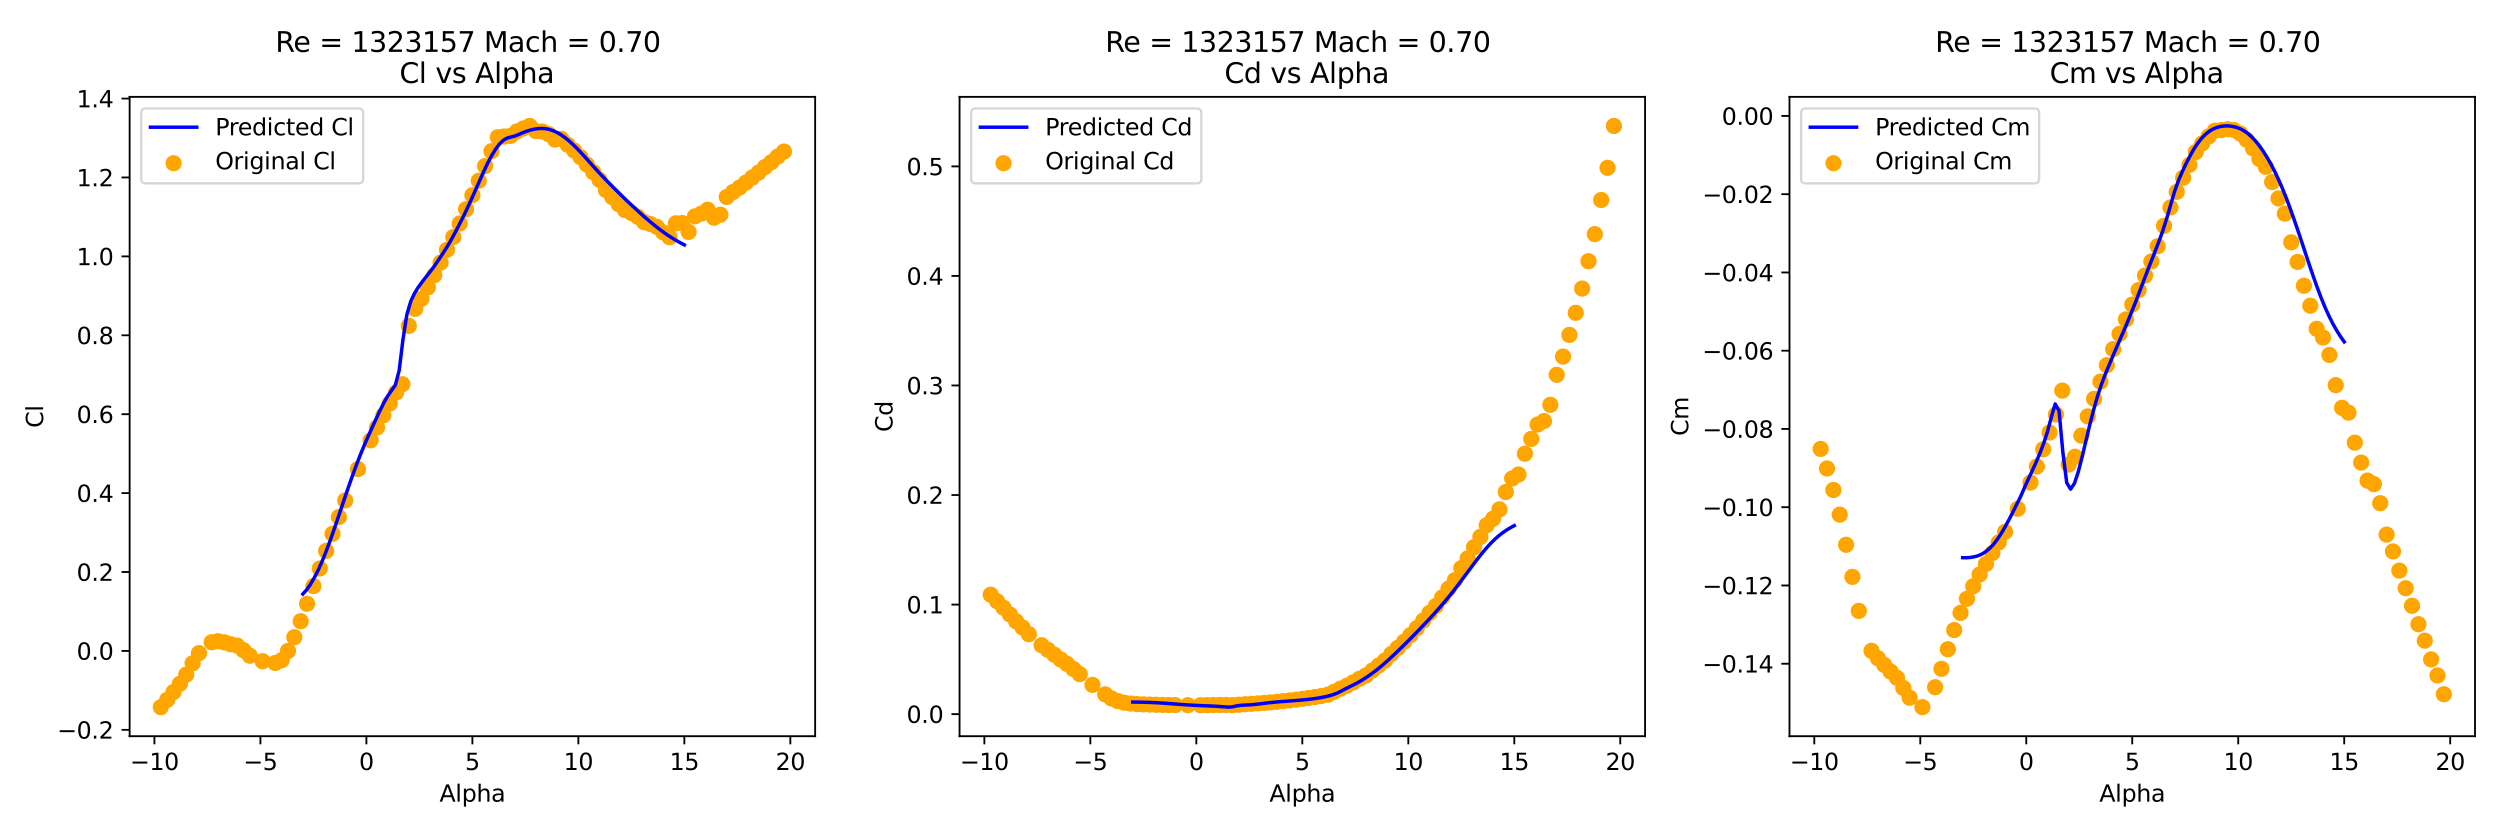 <?xml version="1.0" encoding="utf-8" standalone="no"?>
<!DOCTYPE svg PUBLIC "-//W3C//DTD SVG 1.1//EN"
  "http://www.w3.org/Graphics/SVG/1.1/DTD/svg11.dtd">
<svg xmlns:xlink="http://www.w3.org/1999/xlink" width="1080pt" height="360pt" viewBox="0 0 1080 360" xmlns="http://www.w3.org/2000/svg" version="1.1">
 <defs>
  <style type="text/css">*{stroke-linejoin: round; stroke-linecap: butt}</style>
 </defs>
 <g id="figure_1">
  <g id="patch_1">
   <path d="M 0 360 
L 1080 360 
L 1080 0 
L 0 0 
z
" style="fill: #ffffff"/>
  </g>
  <g id="axes_1">
   <g id="patch_2">
    <path d="M 56 318.04 
L 352.14 318.04 
L 352.14 41.856 
L 56 41.856 
z
" style="fill: #ffffff"/>
   </g>
   <g id="PathCollection_1">
    <defs>
     <path id="m8d6a345f47" d="M 0 3 
C 0.796 3 1.559 2.684 2.121 2.121 
C 2.684 1.559 3 0.796 3 0 
C 3 -0.796 2.684 -1.559 2.121 -2.121 
C 1.559 -2.684 0.796 -3 0 -3 
C -0.796 -3 -1.559 -2.684 -2.121 -2.121 
C -2.684 -1.559 -3 -0.796 -3 0 
C -3 0.796 -2.684 1.559 -2.121 2.121 
C -1.559 2.684 -0.796 3 0 3 
z
" style="stroke: #ffa500"/>
    </defs>
    <g clip-path="url(#pc78de69f77)">
     <use xlink:href="#m8d6a345f47" x="69.461" y="305.486" style="fill: #ffa500; stroke: #ffa500"/>
     <use xlink:href="#m8d6a345f47" x="72.208" y="302.316" style="fill: #ffa500; stroke: #ffa500"/>
     <use xlink:href="#m8d6a345f47" x="74.955" y="298.975" style="fill: #ffa500; stroke: #ffa500"/>
     <use xlink:href="#m8d6a345f47" x="77.702" y="295.413" style="fill: #ffa500; stroke: #ffa500"/>
     <use xlink:href="#m8d6a345f47" x="80.449" y="291.459" style="fill: #ffa500; stroke: #ffa500"/>
     <use xlink:href="#m8d6a345f47" x="83.197" y="286.55" style="fill: #ffa500; stroke: #ffa500"/>
     <use xlink:href="#m8d6a345f47" x="85.944" y="282.153" style="fill: #ffa500; stroke: #ffa500"/>
     <use xlink:href="#m8d6a345f47" x="91.438" y="277.466" style="fill: #ffa500; stroke: #ffa500"/>
     <use xlink:href="#m8d6a345f47" x="94.185" y="277.006" style="fill: #ffa500; stroke: #ffa500"/>
     <use xlink:href="#m8d6a345f47" x="96.932" y="277.483" style="fill: #ffa500; stroke: #ffa500"/>
     <use xlink:href="#m8d6a345f47" x="99.679" y="278.318" style="fill: #ffa500; stroke: #ffa500"/>
     <use xlink:href="#m8d6a345f47" x="102.426" y="278.88" style="fill: #ffa500; stroke: #ffa500"/>
     <use xlink:href="#m8d6a345f47" x="105.174" y="280.892" style="fill: #ffa500; stroke: #ffa500"/>
     <use xlink:href="#m8d6a345f47" x="107.921" y="283.278" style="fill: #ffa500; stroke: #ffa500"/>
     <use xlink:href="#m8d6a345f47" x="113.415" y="285.647" style="fill: #ffa500; stroke: #ffa500"/>
     <use xlink:href="#m8d6a345f47" x="118.909" y="286.397" style="fill: #ffa500; stroke: #ffa500"/>
     <use xlink:href="#m8d6a345f47" x="121.656" y="285.238" style="fill: #ffa500; stroke: #ffa500"/>
     <use xlink:href="#m8d6a345f47" x="124.403" y="281.198" style="fill: #ffa500; stroke: #ffa500"/>
     <use xlink:href="#m8d6a345f47" x="127.151" y="275.284" style="fill: #ffa500; stroke: #ffa500"/>
     <use xlink:href="#m8d6a345f47" x="129.898" y="268.364" style="fill: #ffa500; stroke: #ffa500"/>
     <use xlink:href="#m8d6a345f47" x="132.645" y="260.831" style="fill: #ffa500; stroke: #ffa500"/>
     <use xlink:href="#m8d6a345f47" x="135.392" y="253.178" style="fill: #ffa500; stroke: #ffa500"/>
     <use xlink:href="#m8d6a345f47" x="138.139" y="245.576" style="fill: #ffa500; stroke: #ffa500"/>
     <use xlink:href="#m8d6a345f47" x="140.886" y="237.992" style="fill: #ffa500; stroke: #ffa500"/>
     <use xlink:href="#m8d6a345f47" x="143.633" y="230.612" style="fill: #ffa500; stroke: #ffa500"/>
     <use xlink:href="#m8d6a345f47" x="146.38" y="223.351" style="fill: #ffa500; stroke: #ffa500"/>
     <use xlink:href="#m8d6a345f47" x="149.128" y="216.192" style="fill: #ffa500; stroke: #ffa500"/>
     <use xlink:href="#m8d6a345f47" x="154.622" y="202.625" style="fill: #ffa500; stroke: #ffa500"/>
     <use xlink:href="#m8d6a345f47" x="160.116" y="190.217" style="fill: #ffa500; stroke: #ffa500"/>
     <use xlink:href="#m8d6a345f47" x="162.863" y="184.661" style="fill: #ffa500; stroke: #ffa500"/>
     <use xlink:href="#m8d6a345f47" x="165.61" y="179.428" style="fill: #ffa500; stroke: #ffa500"/>
     <use xlink:href="#m8d6a345f47" x="168.357" y="174.315" style="fill: #ffa500; stroke: #ffa500"/>
     <use xlink:href="#m8d6a345f47" x="171.105" y="169.543" style="fill: #ffa500; stroke: #ffa500"/>
     <use xlink:href="#m8d6a345f47" x="173.852" y="165.98" style="fill: #ffa500; stroke: #ffa500"/>
     <use xlink:href="#m8d6a345f47" x="176.599" y="140.789" style="fill: #ffa500; stroke: #ffa500"/>
     <use xlink:href="#m8d6a345f47" x="179.346" y="133.426" style="fill: #ffa500; stroke: #ffa500"/>
     <use xlink:href="#m8d6a345f47" x="182.093" y="129.063" style="fill: #ffa500; stroke: #ffa500"/>
     <use xlink:href="#m8d6a345f47" x="184.84" y="124.137" style="fill: #ffa500; stroke: #ffa500"/>
     <use xlink:href="#m8d6a345f47" x="187.587" y="118.888" style="fill: #ffa500; stroke: #ffa500"/>
     <use xlink:href="#m8d6a345f47" x="190.334" y="113.451" style="fill: #ffa500; stroke: #ffa500"/>
     <use xlink:href="#m8d6a345f47" x="193.082" y="107.911" style="fill: #ffa500; stroke: #ffa500"/>
     <use xlink:href="#m8d6a345f47" x="195.829" y="102.389" style="fill: #ffa500; stroke: #ffa500"/>
     <use xlink:href="#m8d6a345f47" x="198.576" y="96.56" style="fill: #ffa500; stroke: #ffa500"/>
     <use xlink:href="#m8d6a345f47" x="201.323" y="90.39" style="fill: #ffa500; stroke: #ffa500"/>
     <use xlink:href="#m8d6a345f47" x="204.07" y="84.339" style="fill: #ffa500; stroke: #ffa500"/>
     <use xlink:href="#m8d6a345f47" x="206.817" y="78.084" style="fill: #ffa500; stroke: #ffa500"/>
     <use xlink:href="#m8d6a345f47" x="209.564" y="71.744" style="fill: #ffa500; stroke: #ffa500"/>
     <use xlink:href="#m8d6a345f47" x="212.311" y="65.318" style="fill: #ffa500; stroke: #ffa500"/>
     <use xlink:href="#m8d6a345f47" x="215.058" y="59.284" style="fill: #ffa500; stroke: #ffa500"/>
     <use xlink:href="#m8d6a345f47" x="217.806" y="58.978" style="fill: #ffa500; stroke: #ffa500"/>
     <use xlink:href="#m8d6a345f47" x="220.553" y="58.705" style="fill: #ffa500; stroke: #ffa500"/>
     <use xlink:href="#m8d6a345f47" x="223.3" y="56.762" style="fill: #ffa500; stroke: #ffa500"/>
     <use xlink:href="#m8d6a345f47" x="226.047" y="55.501" style="fill: #ffa500; stroke: #ffa500"/>
     <use xlink:href="#m8d6a345f47" x="228.794" y="54.41" style="fill: #ffa500; stroke: #ffa500"/>
     <use xlink:href="#m8d6a345f47" x="231.541" y="56.633" style="fill: #ffa500; stroke: #ffa500"/>
     <use xlink:href="#m8d6a345f47" x="234.288" y="56.805" style="fill: #ffa500; stroke: #ffa500"/>
     <use xlink:href="#m8d6a345f47" x="237.035" y="57.953" style="fill: #ffa500; stroke: #ffa500"/>
     <use xlink:href="#m8d6a345f47" x="239.783" y="60.307" style="fill: #ffa500; stroke: #ffa500"/>
     <use xlink:href="#m8d6a345f47" x="242.53" y="60" style="fill: #ffa500; stroke: #ffa500"/>
     <use xlink:href="#m8d6a345f47" x="245.277" y="62.557" style="fill: #ffa500; stroke: #ffa500"/>
     <use xlink:href="#m8d6a345f47" x="248.024" y="65.011" style="fill: #ffa500; stroke: #ffa500"/>
     <use xlink:href="#m8d6a345f47" x="250.771" y="67.858" style="fill: #ffa500; stroke: #ffa500"/>
     <use xlink:href="#m8d6a345f47" x="253.518" y="71.096" style="fill: #ffa500; stroke: #ffa500"/>
     <use xlink:href="#m8d6a345f47" x="256.265" y="74.373" style="fill: #ffa500; stroke: #ffa500"/>
     <use xlink:href="#m8d6a345f47" x="259.012" y="77.709" style="fill: #ffa500; stroke: #ffa500"/>
     <use xlink:href="#m8d6a345f47" x="261.76" y="82.08" style="fill: #ffa500; stroke: #ffa500"/>
     <use xlink:href="#m8d6a345f47" x="264.507" y="85.159" style="fill: #ffa500; stroke: #ffa500"/>
     <use xlink:href="#m8d6a345f47" x="267.254" y="88.189" style="fill: #ffa500; stroke: #ffa500"/>
     <use xlink:href="#m8d6a345f47" x="270.001" y="90.753" style="fill: #ffa500; stroke: #ffa500"/>
     <use xlink:href="#m8d6a345f47" x="272.748" y="91.975" style="fill: #ffa500; stroke: #ffa500"/>
     <use xlink:href="#m8d6a345f47" x="275.495" y="93.645" style="fill: #ffa500; stroke: #ffa500"/>
     <use xlink:href="#m8d6a345f47" x="278.242" y="95.963" style="fill: #ffa500; stroke: #ffa500"/>
     <use xlink:href="#m8d6a345f47" x="280.989" y="96.781" style="fill: #ffa500; stroke: #ffa500"/>
     <use xlink:href="#m8d6a345f47" x="283.737" y="97.992" style="fill: #ffa500; stroke: #ffa500"/>
     <use xlink:href="#m8d6a345f47" x="286.484" y="100.355" style="fill: #ffa500; stroke: #ffa500"/>
     <use xlink:href="#m8d6a345f47" x="289.231" y="102.483" style="fill: #ffa500; stroke: #ffa500"/>
     <use xlink:href="#m8d6a345f47" x="291.978" y="96.475" style="fill: #ffa500; stroke: #ffa500"/>
     <use xlink:href="#m8d6a345f47" x="294.725" y="96.338" style="fill: #ffa500; stroke: #ffa500"/>
     <use xlink:href="#m8d6a345f47" x="297.472" y="100.18" style="fill: #ffa500; stroke: #ffa500"/>
     <use xlink:href="#m8d6a345f47" x="300.219" y="93.458" style="fill: #ffa500; stroke: #ffa500"/>
     <use xlink:href="#m8d6a345f47" x="302.966" y="92.299" style="fill: #ffa500; stroke: #ffa500"/>
     <use xlink:href="#m8d6a345f47" x="305.714" y="90.611" style="fill: #ffa500; stroke: #ffa500"/>
     <use xlink:href="#m8d6a345f47" x="308.461" y="94.044" style="fill: #ffa500; stroke: #ffa500"/>
     <use xlink:href="#m8d6a345f47" x="311.208" y="92.757" style="fill: #ffa500; stroke: #ffa500"/>
     <use xlink:href="#m8d6a345f47" x="313.955" y="85.089" style="fill: #ffa500; stroke: #ffa500"/>
     <use xlink:href="#m8d6a345f47" x="316.702" y="82.925" style="fill: #ffa500; stroke: #ffa500"/>
     <use xlink:href="#m8d6a345f47" x="319.449" y="81.033" style="fill: #ffa500; stroke: #ffa500"/>
     <use xlink:href="#m8d6a345f47" x="322.196" y="78.885" style="fill: #ffa500; stroke: #ffa500"/>
     <use xlink:href="#m8d6a345f47" x="324.943" y="76.721" style="fill: #ffa500; stroke: #ffa500"/>
     <use xlink:href="#m8d6a345f47" x="327.691" y="74.59" style="fill: #ffa500; stroke: #ffa500"/>
     <use xlink:href="#m8d6a345f47" x="330.438" y="72.187" style="fill: #ffa500; stroke: #ffa500"/>
     <use xlink:href="#m8d6a345f47" x="333.185" y="70.09" style="fill: #ffa500; stroke: #ffa500"/>
     <use xlink:href="#m8d6a345f47" x="335.932" y="67.653" style="fill: #ffa500; stroke: #ffa500"/>
     <use xlink:href="#m8d6a345f47" x="338.679" y="65.471" style="fill: #ffa500; stroke: #ffa500"/>
    </g>
   </g>
   <g id="matplotlib.axis_1">
    <g id="xtick_1">
     <g id="line2d_1">
      <defs>
       <path id="m4349ce5bb0" d="M 0 0 
L 0 3.5 
" style="stroke: #000000; stroke-width: 0.8"/>
      </defs>
      <g>
       <use xlink:href="#m4349ce5bb0" x="66.714" y="318.04" style="stroke: #000000; stroke-width: 0.8"/>
      </g>
     </g>
     <g id="text_1">
      <!-- −10 -->
      <g transform="translate(56.161 332.638) scale(0.1 -0.1)">
       <defs>
        <path id="DejaVuSans-2212" d="M 678 2272 
L 4684 2272 
L 4684 1741 
L 678 1741 
L 678 2272 
z
" transform="scale(0.016)"/>
        <path id="DejaVuSans-31" d="M 794 531 
L 1825 531 
L 1825 4091 
L 703 3866 
L 703 4441 
L 1819 4666 
L 2450 4666 
L 2450 531 
L 3481 531 
L 3481 0 
L 794 0 
L 794 531 
z
" transform="scale(0.016)"/>
        <path id="DejaVuSans-30" d="M 2034 4250 
Q 1547 4250 1301 3770 
Q 1056 3291 1056 2328 
Q 1056 1369 1301 889 
Q 1547 409 2034 409 
Q 2525 409 2770 889 
Q 3016 1369 3016 2328 
Q 3016 3291 2770 3770 
Q 2525 4250 2034 4250 
z
M 2034 4750 
Q 2819 4750 3233 4129 
Q 3647 3509 3647 2328 
Q 3647 1150 3233 529 
Q 2819 -91 2034 -91 
Q 1250 -91 836 529 
Q 422 1150 422 2328 
Q 422 3509 836 4129 
Q 1250 4750 2034 4750 
z
" transform="scale(0.016)"/>
       </defs>
       <use xlink:href="#DejaVuSans-2212"/>
       <use xlink:href="#DejaVuSans-31" x="83.789"/>
       <use xlink:href="#DejaVuSans-30" x="147.412"/>
      </g>
     </g>
    </g>
    <g id="xtick_2">
     <g id="line2d_2">
      <g>
       <use xlink:href="#m4349ce5bb0" x="112.499" y="318.04" style="stroke: #000000; stroke-width: 0.8"/>
      </g>
     </g>
     <g id="text_2">
      <!-- −5 -->
      <g transform="translate(105.128 332.638) scale(0.1 -0.1)">
       <defs>
        <path id="DejaVuSans-35" d="M 691 4666 
L 3169 4666 
L 3169 4134 
L 1269 4134 
L 1269 2991 
Q 1406 3038 1543 3061 
Q 1681 3084 1819 3084 
Q 2600 3084 3056 2656 
Q 3513 2228 3513 1497 
Q 3513 744 3044 326 
Q 2575 -91 1722 -91 
Q 1428 -91 1123 -41 
Q 819 9 494 109 
L 494 744 
Q 775 591 1075 516 
Q 1375 441 1709 441 
Q 2250 441 2565 725 
Q 2881 1009 2881 1497 
Q 2881 1984 2565 2268 
Q 2250 2553 1709 2553 
Q 1456 2553 1204 2497 
Q 953 2441 691 2322 
L 691 4666 
z
" transform="scale(0.016)"/>
       </defs>
       <use xlink:href="#DejaVuSans-2212"/>
       <use xlink:href="#DejaVuSans-35" x="83.789"/>
      </g>
     </g>
    </g>
    <g id="xtick_3">
     <g id="line2d_3">
      <g>
       <use xlink:href="#m4349ce5bb0" x="158.285" y="318.04" style="stroke: #000000; stroke-width: 0.8"/>
      </g>
     </g>
     <g id="text_3">
      <!-- 0 -->
      <g transform="translate(155.103 332.638) scale(0.1 -0.1)">
       <use xlink:href="#DejaVuSans-30"/>
      </g>
     </g>
    </g>
    <g id="xtick_4">
     <g id="line2d_4">
      <g>
       <use xlink:href="#m4349ce5bb0" x="204.07" y="318.04" style="stroke: #000000; stroke-width: 0.8"/>
      </g>
     </g>
     <g id="text_4">
      <!-- 5 -->
      <g transform="translate(200.889 332.638) scale(0.1 -0.1)">
       <use xlink:href="#DejaVuSans-35"/>
      </g>
     </g>
    </g>
    <g id="xtick_5">
     <g id="line2d_5">
      <g>
       <use xlink:href="#m4349ce5bb0" x="249.855" y="318.04" style="stroke: #000000; stroke-width: 0.8"/>
      </g>
     </g>
     <g id="text_5">
      <!-- 10 -->
      <g transform="translate(243.493 332.638) scale(0.1 -0.1)">
       <use xlink:href="#DejaVuSans-31"/>
       <use xlink:href="#DejaVuSans-30" x="63.623"/>
      </g>
     </g>
    </g>
    <g id="xtick_6">
     <g id="line2d_6">
      <g>
       <use xlink:href="#m4349ce5bb0" x="295.641" y="318.04" style="stroke: #000000; stroke-width: 0.8"/>
      </g>
     </g>
     <g id="text_6">
      <!-- 15 -->
      <g transform="translate(289.278 332.638) scale(0.1 -0.1)">
       <use xlink:href="#DejaVuSans-31"/>
       <use xlink:href="#DejaVuSans-35" x="63.623"/>
      </g>
     </g>
    </g>
    <g id="xtick_7">
     <g id="line2d_7">
      <g>
       <use xlink:href="#m4349ce5bb0" x="341.426" y="318.04" style="stroke: #000000; stroke-width: 0.8"/>
      </g>
     </g>
     <g id="text_7">
      <!-- 20 -->
      <g transform="translate(335.064 332.638) scale(0.1 -0.1)">
       <defs>
        <path id="DejaVuSans-32" d="M 1228 531 
L 3431 531 
L 3431 0 
L 469 0 
L 469 531 
Q 828 903 1448 1529 
Q 2069 2156 2228 2338 
Q 2531 2678 2651 2914 
Q 2772 3150 2772 3378 
Q 2772 3750 2511 3984 
Q 2250 4219 1831 4219 
Q 1534 4219 1204 4116 
Q 875 4013 500 3803 
L 500 4441 
Q 881 4594 1212 4672 
Q 1544 4750 1819 4750 
Q 2544 4750 2975 4387 
Q 3406 4025 3406 3419 
Q 3406 3131 3298 2873 
Q 3191 2616 2906 2266 
Q 2828 2175 2409 1742 
Q 1991 1309 1228 531 
z
" transform="scale(0.016)"/>
       </defs>
       <use xlink:href="#DejaVuSans-32"/>
       <use xlink:href="#DejaVuSans-30" x="63.623"/>
      </g>
     </g>
    </g>
    <g id="text_8">
     <!-- Alpha -->
     <g transform="translate(189.854 346.317) scale(0.1 -0.1)">
      <defs>
       <path id="DejaVuSans-41" d="M 2188 4044 
L 1331 1722 
L 3047 1722 
L 2188 4044 
z
M 1831 4666 
L 2547 4666 
L 4325 0 
L 3669 0 
L 3244 1197 
L 1141 1197 
L 716 0 
L 50 0 
L 1831 4666 
z
" transform="scale(0.016)"/>
       <path id="DejaVuSans-6c" d="M 603 4863 
L 1178 4863 
L 1178 0 
L 603 0 
L 603 4863 
z
" transform="scale(0.016)"/>
       <path id="DejaVuSans-70" d="M 1159 525 
L 1159 -1331 
L 581 -1331 
L 581 3500 
L 1159 3500 
L 1159 2969 
Q 1341 3281 1617 3432 
Q 1894 3584 2278 3584 
Q 2916 3584 3314 3078 
Q 3713 2572 3713 1747 
Q 3713 922 3314 415 
Q 2916 -91 2278 -91 
Q 1894 -91 1617 61 
Q 1341 213 1159 525 
z
M 3116 1747 
Q 3116 2381 2855 2742 
Q 2594 3103 2138 3103 
Q 1681 3103 1420 2742 
Q 1159 2381 1159 1747 
Q 1159 1113 1420 752 
Q 1681 391 2138 391 
Q 2594 391 2855 752 
Q 3116 1113 3116 1747 
z
" transform="scale(0.016)"/>
       <path id="DejaVuSans-68" d="M 3513 2113 
L 3513 0 
L 2938 0 
L 2938 2094 
Q 2938 2591 2744 2837 
Q 2550 3084 2163 3084 
Q 1697 3084 1428 2787 
Q 1159 2491 1159 1978 
L 1159 0 
L 581 0 
L 581 4863 
L 1159 4863 
L 1159 2956 
Q 1366 3272 1645 3428 
Q 1925 3584 2291 3584 
Q 2894 3584 3203 3211 
Q 3513 2838 3513 2113 
z
" transform="scale(0.016)"/>
       <path id="DejaVuSans-61" d="M 2194 1759 
Q 1497 1759 1228 1600 
Q 959 1441 959 1056 
Q 959 750 1161 570 
Q 1363 391 1709 391 
Q 2188 391 2477 730 
Q 2766 1069 2766 1631 
L 2766 1759 
L 2194 1759 
z
M 3341 1997 
L 3341 0 
L 2766 0 
L 2766 531 
Q 2569 213 2275 61 
Q 1981 -91 1556 -91 
Q 1019 -91 701 211 
Q 384 513 384 1019 
Q 384 1609 779 1909 
Q 1175 2209 1959 2209 
L 2766 2209 
L 2766 2266 
Q 2766 2663 2505 2880 
Q 2244 3097 1772 3097 
Q 1472 3097 1187 3025 
Q 903 2953 641 2809 
L 641 3341 
Q 956 3463 1253 3523 
Q 1550 3584 1831 3584 
Q 2591 3584 2966 3190 
Q 3341 2797 3341 1997 
z
" transform="scale(0.016)"/>
      </defs>
      <use xlink:href="#DejaVuSans-41"/>
      <use xlink:href="#DejaVuSans-6c" x="68.408"/>
      <use xlink:href="#DejaVuSans-70" x="96.191"/>
      <use xlink:href="#DejaVuSans-68" x="159.668"/>
      <use xlink:href="#DejaVuSans-61" x="223.047"/>
     </g>
    </g>
   </g>
   <g id="matplotlib.axis_2">
    <g id="ytick_1">
     <g id="line2d_8">
      <defs>
       <path id="m78fe4a9e30" d="M 0 0 
L -3.5 0 
" style="stroke: #000000; stroke-width: 0.8"/>
      </defs>
      <g>
       <use xlink:href="#m78fe4a9e30" x="56" y="315.287" style="stroke: #000000; stroke-width: 0.8"/>
      </g>
     </g>
     <g id="text_9">
      <!-- −0.2 -->
      <g transform="translate(24.717 319.086) scale(0.1 -0.1)">
       <defs>
        <path id="DejaVuSans-2e" d="M 684 794 
L 1344 794 
L 1344 0 
L 684 0 
L 684 794 
z
" transform="scale(0.016)"/>
       </defs>
       <use xlink:href="#DejaVuSans-2212"/>
       <use xlink:href="#DejaVuSans-30" x="83.789"/>
       <use xlink:href="#DejaVuSans-2e" x="147.412"/>
       <use xlink:href="#DejaVuSans-32" x="179.199"/>
      </g>
     </g>
    </g>
    <g id="ytick_2">
     <g id="line2d_9">
      <g>
       <use xlink:href="#m78fe4a9e30" x="56" y="281.198" style="stroke: #000000; stroke-width: 0.8"/>
      </g>
     </g>
     <g id="text_10">
      <!-- 0.0 -->
      <g transform="translate(33.097 284.998) scale(0.1 -0.1)">
       <use xlink:href="#DejaVuSans-30"/>
       <use xlink:href="#DejaVuSans-2e" x="63.623"/>
       <use xlink:href="#DejaVuSans-30" x="95.41"/>
      </g>
     </g>
    </g>
    <g id="ytick_3">
     <g id="line2d_10">
      <g>
       <use xlink:href="#m78fe4a9e30" x="56" y="247.11" style="stroke: #000000; stroke-width: 0.8"/>
      </g>
     </g>
     <g id="text_11">
      <!-- 0.2 -->
      <g transform="translate(33.097 250.909) scale(0.1 -0.1)">
       <use xlink:href="#DejaVuSans-30"/>
       <use xlink:href="#DejaVuSans-2e" x="63.623"/>
       <use xlink:href="#DejaVuSans-32" x="95.41"/>
      </g>
     </g>
    </g>
    <g id="ytick_4">
     <g id="line2d_11">
      <g>
       <use xlink:href="#m78fe4a9e30" x="56" y="213.022" style="stroke: #000000; stroke-width: 0.8"/>
      </g>
     </g>
     <g id="text_12">
      <!-- 0.4 -->
      <g transform="translate(33.097 216.821) scale(0.1 -0.1)">
       <defs>
        <path id="DejaVuSans-34" d="M 2419 4116 
L 825 1625 
L 2419 1625 
L 2419 4116 
z
M 2253 4666 
L 3047 4666 
L 3047 1625 
L 3713 1625 
L 3713 1100 
L 3047 1100 
L 3047 0 
L 2419 0 
L 2419 1100 
L 313 1100 
L 313 1709 
L 2253 4666 
z
" transform="scale(0.016)"/>
       </defs>
       <use xlink:href="#DejaVuSans-30"/>
       <use xlink:href="#DejaVuSans-2e" x="63.623"/>
       <use xlink:href="#DejaVuSans-34" x="95.41"/>
      </g>
     </g>
    </g>
    <g id="ytick_5">
     <g id="line2d_12">
      <g>
       <use xlink:href="#m78fe4a9e30" x="56" y="178.934" style="stroke: #000000; stroke-width: 0.8"/>
      </g>
     </g>
     <g id="text_13">
      <!-- 0.6 -->
      <g transform="translate(33.097 182.733) scale(0.1 -0.1)">
       <defs>
        <path id="DejaVuSans-36" d="M 2113 2584 
Q 1688 2584 1439 2293 
Q 1191 2003 1191 1497 
Q 1191 994 1439 701 
Q 1688 409 2113 409 
Q 2538 409 2786 701 
Q 3034 994 3034 1497 
Q 3034 2003 2786 2293 
Q 2538 2584 2113 2584 
z
M 3366 4563 
L 3366 3988 
Q 3128 4100 2886 4159 
Q 2644 4219 2406 4219 
Q 1781 4219 1451 3797 
Q 1122 3375 1075 2522 
Q 1259 2794 1537 2939 
Q 1816 3084 2150 3084 
Q 2853 3084 3261 2657 
Q 3669 2231 3669 1497 
Q 3669 778 3244 343 
Q 2819 -91 2113 -91 
Q 1303 -91 875 529 
Q 447 1150 447 2328 
Q 447 3434 972 4092 
Q 1497 4750 2381 4750 
Q 2619 4750 2861 4703 
Q 3103 4656 3366 4563 
z
" transform="scale(0.016)"/>
       </defs>
       <use xlink:href="#DejaVuSans-30"/>
       <use xlink:href="#DejaVuSans-2e" x="63.623"/>
       <use xlink:href="#DejaVuSans-36" x="95.41"/>
      </g>
     </g>
    </g>
    <g id="ytick_6">
     <g id="line2d_13">
      <g>
       <use xlink:href="#m78fe4a9e30" x="56" y="144.846" style="stroke: #000000; stroke-width: 0.8"/>
      </g>
     </g>
     <g id="text_14">
      <!-- 0.8 -->
      <g transform="translate(33.097 148.645) scale(0.1 -0.1)">
       <defs>
        <path id="DejaVuSans-38" d="M 2034 2216 
Q 1584 2216 1326 1975 
Q 1069 1734 1069 1313 
Q 1069 891 1326 650 
Q 1584 409 2034 409 
Q 2484 409 2743 651 
Q 3003 894 3003 1313 
Q 3003 1734 2745 1975 
Q 2488 2216 2034 2216 
z
M 1403 2484 
Q 997 2584 770 2862 
Q 544 3141 544 3541 
Q 544 4100 942 4425 
Q 1341 4750 2034 4750 
Q 2731 4750 3128 4425 
Q 3525 4100 3525 3541 
Q 3525 3141 3298 2862 
Q 3072 2584 2669 2484 
Q 3125 2378 3379 2068 
Q 3634 1759 3634 1313 
Q 3634 634 3220 271 
Q 2806 -91 2034 -91 
Q 1263 -91 848 271 
Q 434 634 434 1313 
Q 434 1759 690 2068 
Q 947 2378 1403 2484 
z
M 1172 3481 
Q 1172 3119 1398 2916 
Q 1625 2713 2034 2713 
Q 2441 2713 2670 2916 
Q 2900 3119 2900 3481 
Q 2900 3844 2670 4047 
Q 2441 4250 2034 4250 
Q 1625 4250 1398 4047 
Q 1172 3844 1172 3481 
z
" transform="scale(0.016)"/>
       </defs>
       <use xlink:href="#DejaVuSans-30"/>
       <use xlink:href="#DejaVuSans-2e" x="63.623"/>
       <use xlink:href="#DejaVuSans-38" x="95.41"/>
      </g>
     </g>
    </g>
    <g id="ytick_7">
     <g id="line2d_14">
      <g>
       <use xlink:href="#m78fe4a9e30" x="56" y="110.758" style="stroke: #000000; stroke-width: 0.8"/>
      </g>
     </g>
     <g id="text_15">
      <!-- 1.0 -->
      <g transform="translate(33.097 114.557) scale(0.1 -0.1)">
       <use xlink:href="#DejaVuSans-31"/>
       <use xlink:href="#DejaVuSans-2e" x="63.623"/>
       <use xlink:href="#DejaVuSans-30" x="95.41"/>
      </g>
     </g>
    </g>
    <g id="ytick_8">
     <g id="line2d_15">
      <g>
       <use xlink:href="#m78fe4a9e30" x="56" y="76.669" style="stroke: #000000; stroke-width: 0.8"/>
      </g>
     </g>
     <g id="text_16">
      <!-- 1.2 -->
      <g transform="translate(33.097 80.469) scale(0.1 -0.1)">
       <use xlink:href="#DejaVuSans-31"/>
       <use xlink:href="#DejaVuSans-2e" x="63.623"/>
       <use xlink:href="#DejaVuSans-32" x="95.41"/>
      </g>
     </g>
    </g>
    <g id="ytick_9">
     <g id="line2d_16">
      <g>
       <use xlink:href="#m78fe4a9e30" x="56" y="42.581" style="stroke: #000000; stroke-width: 0.8"/>
      </g>
     </g>
     <g id="text_17">
      <!-- 1.4 -->
      <g transform="translate(33.097 46.38) scale(0.1 -0.1)">
       <use xlink:href="#DejaVuSans-31"/>
       <use xlink:href="#DejaVuSans-2e" x="63.623"/>
       <use xlink:href="#DejaVuSans-34" x="95.41"/>
      </g>
     </g>
    </g>
    <g id="text_18">
     <!-- Cl -->
     <g transform="translate(18.637 184.828) rotate(-90) scale(0.1 -0.1)">
      <defs>
       <path id="DejaVuSans-43" d="M 4122 4306 
L 4122 3641 
Q 3803 3938 3442 4084 
Q 3081 4231 2675 4231 
Q 1875 4231 1450 3742 
Q 1025 3253 1025 2328 
Q 1025 1406 1450 917 
Q 1875 428 2675 428 
Q 3081 428 3442 575 
Q 3803 722 4122 1019 
L 4122 359 
Q 3791 134 3420 21 
Q 3050 -91 2638 -91 
Q 1578 -91 968 557 
Q 359 1206 359 2328 
Q 359 3453 968 4101 
Q 1578 4750 2638 4750 
Q 3056 4750 3426 4639 
Q 3797 4528 4122 4306 
z
" transform="scale(0.016)"/>
      </defs>
      <use xlink:href="#DejaVuSans-43"/>
      <use xlink:href="#DejaVuSans-6c" x="69.824"/>
     </g>
    </g>
   </g>
   <g id="line2d_17">
    <path d="M 130.813 256.638 
L 132.478 254.775 
L 134.143 252.379 
L 135.808 249.507 
L 137.473 246.29 
L 139.138 242.531 
L 140.803 238.403 
L 142.468 233.978 
L 144.133 229.287 
L 145.798 224.415 
L 147.463 219.458 
L 149.128 214.513 
L 150.792 209.666 
L 152.457 204.976 
L 154.122 200.475 
L 155.787 196.168 
L 157.452 192.154 
L 159.117 188.353 
L 160.782 184.681 
L 162.447 181.035 
L 164.112 177.47 
L 165.777 174.13 
L 167.442 171.126 
L 169.107 168.746 
L 170.772 166.407 
L 172.436 160.078 
L 174.101 146.517 
L 175.766 135.9 
L 177.431 130.231 
L 179.096 126.666 
L 180.761 123.971 
L 182.426 121.702 
L 184.091 119.582 
L 185.756 117.472 
L 187.421 115.242 
L 189.086 112.851 
L 190.751 110.368 
L 192.416 107.775 
L 194.08 105.088 
L 195.745 102.108 
L 197.41 98.958 
L 199.075 95.686 
L 200.74 92.391 
L 202.405 88.836 
L 204.07 85.167 
L 205.735 81.422 
L 207.4 77.618 
L 209.065 73.899 
L 210.73 70.375 
L 212.395 67.255 
L 214.06 64.518 
L 215.724 62.273 
L 217.389 60.639 
L 219.054 59.676 
L 220.719 59.197 
L 222.384 58.783 
L 224.049 58.124 
L 225.714 57.392 
L 227.379 56.735 
L 229.044 56.225 
L 230.709 55.812 
L 232.374 55.557 
L 234.039 55.474 
L 235.704 55.585 
L 237.368 55.934 
L 239.033 56.49 
L 240.698 57.255 
L 242.363 58.23 
L 244.028 59.405 
L 245.693 60.76 
L 247.358 62.269 
L 249.023 63.898 
L 250.688 65.629 
L 252.353 67.435 
L 254.018 69.289 
L 255.683 71.17 
L 257.348 72.997 
L 259.012 74.808 
L 260.677 76.585 
L 262.342 78.316 
L 264.007 79.996 
L 265.672 81.663 
L 267.337 83.326 
L 269.002 84.96 
L 270.667 86.564 
L 272.332 88.133 
L 273.997 89.678 
L 275.662 91.233 
L 277.327 92.744 
L 278.992 94.209 
L 280.656 95.625 
L 282.321 96.993 
L 283.986 98.313 
L 285.651 99.585 
L 287.316 100.807 
L 288.981 101.938 
L 290.646 103 
L 292.311 103.988 
L 293.976 104.916 
L 295.641 105.786 
" clip-path="url(#pc78de69f77)" style="fill: none; stroke: #0000ff; stroke-width: 1.5; stroke-linecap: square"/>
   </g>
   <g id="patch_3">
    <path d="M 56 318.04 
L 56 41.856 
" style="fill: none; stroke: #000000; stroke-width: 0.8; stroke-linejoin: miter; stroke-linecap: square"/>
   </g>
   <g id="patch_4">
    <path d="M 352.14 318.04 
L 352.14 41.856 
" style="fill: none; stroke: #000000; stroke-width: 0.8; stroke-linejoin: miter; stroke-linecap: square"/>
   </g>
   <g id="patch_5">
    <path d="M 56 318.04 
L 352.14 318.04 
" style="fill: none; stroke: #000000; stroke-width: 0.8; stroke-linejoin: miter; stroke-linecap: square"/>
   </g>
   <g id="patch_6">
    <path d="M 56 41.856 
L 352.14 41.856 
" style="fill: none; stroke: #000000; stroke-width: 0.8; stroke-linejoin: miter; stroke-linecap: square"/>
   </g>
   <g id="text_19">
    <!-- Re = 1323157 Mach = 0.70  -->
    <g transform="translate(118.945 22.419) scale(0.12 -0.12)">
     <defs>
      <path id="DejaVuSans-52" d="M 2841 2188 
Q 3044 2119 3236 1894 
Q 3428 1669 3622 1275 
L 4263 0 
L 3584 0 
L 2988 1197 
Q 2756 1666 2539 1819 
Q 2322 1972 1947 1972 
L 1259 1972 
L 1259 0 
L 628 0 
L 628 4666 
L 2053 4666 
Q 2853 4666 3247 4331 
Q 3641 3997 3641 3322 
Q 3641 2881 3436 2590 
Q 3231 2300 2841 2188 
z
M 1259 4147 
L 1259 2491 
L 2053 2491 
Q 2509 2491 2742 2702 
Q 2975 2913 2975 3322 
Q 2975 3731 2742 3939 
Q 2509 4147 2053 4147 
L 1259 4147 
z
" transform="scale(0.016)"/>
      <path id="DejaVuSans-65" d="M 3597 1894 
L 3597 1613 
L 953 1613 
Q 991 1019 1311 708 
Q 1631 397 2203 397 
Q 2534 397 2845 478 
Q 3156 559 3463 722 
L 3463 178 
Q 3153 47 2828 -22 
Q 2503 -91 2169 -91 
Q 1331 -91 842 396 
Q 353 884 353 1716 
Q 353 2575 817 3079 
Q 1281 3584 2069 3584 
Q 2775 3584 3186 3129 
Q 3597 2675 3597 1894 
z
M 3022 2063 
Q 3016 2534 2758 2815 
Q 2500 3097 2075 3097 
Q 1594 3097 1305 2825 
Q 1016 2553 972 2059 
L 3022 2063 
z
" transform="scale(0.016)"/>
      <path id="DejaVuSans-20" transform="scale(0.016)"/>
      <path id="DejaVuSans-3d" d="M 678 2906 
L 4684 2906 
L 4684 2381 
L 678 2381 
L 678 2906 
z
M 678 1631 
L 4684 1631 
L 4684 1100 
L 678 1100 
L 678 1631 
z
" transform="scale(0.016)"/>
      <path id="DejaVuSans-33" d="M 2597 2516 
Q 3050 2419 3304 2112 
Q 3559 1806 3559 1356 
Q 3559 666 3084 287 
Q 2609 -91 1734 -91 
Q 1441 -91 1130 -33 
Q 819 25 488 141 
L 488 750 
Q 750 597 1062 519 
Q 1375 441 1716 441 
Q 2309 441 2620 675 
Q 2931 909 2931 1356 
Q 2931 1769 2642 2001 
Q 2353 2234 1838 2234 
L 1294 2234 
L 1294 2753 
L 1863 2753 
Q 2328 2753 2575 2939 
Q 2822 3125 2822 3475 
Q 2822 3834 2567 4026 
Q 2313 4219 1838 4219 
Q 1578 4219 1281 4162 
Q 984 4106 628 3988 
L 628 4550 
Q 988 4650 1302 4700 
Q 1616 4750 1894 4750 
Q 2613 4750 3031 4423 
Q 3450 4097 3450 3541 
Q 3450 3153 3228 2886 
Q 3006 2619 2597 2516 
z
" transform="scale(0.016)"/>
      <path id="DejaVuSans-37" d="M 525 4666 
L 3525 4666 
L 3525 4397 
L 1831 0 
L 1172 0 
L 2766 4134 
L 525 4134 
L 525 4666 
z
" transform="scale(0.016)"/>
      <path id="DejaVuSans-4d" d="M 628 4666 
L 1569 4666 
L 2759 1491 
L 3956 4666 
L 4897 4666 
L 4897 0 
L 4281 0 
L 4281 4097 
L 3078 897 
L 2444 897 
L 1241 4097 
L 1241 0 
L 628 0 
L 628 4666 
z
" transform="scale(0.016)"/>
      <path id="DejaVuSans-63" d="M 3122 3366 
L 3122 2828 
Q 2878 2963 2633 3030 
Q 2388 3097 2138 3097 
Q 1578 3097 1268 2742 
Q 959 2388 959 1747 
Q 959 1106 1268 751 
Q 1578 397 2138 397 
Q 2388 397 2633 464 
Q 2878 531 3122 666 
L 3122 134 
Q 2881 22 2623 -34 
Q 2366 -91 2075 -91 
Q 1284 -91 818 406 
Q 353 903 353 1747 
Q 353 2603 823 3093 
Q 1294 3584 2113 3584 
Q 2378 3584 2631 3529 
Q 2884 3475 3122 3366 
z
" transform="scale(0.016)"/>
     </defs>
     <use xlink:href="#DejaVuSans-52"/>
     <use xlink:href="#DejaVuSans-65" x="64.982"/>
     <use xlink:href="#DejaVuSans-20" x="126.506"/>
     <use xlink:href="#DejaVuSans-3d" x="158.293"/>
     <use xlink:href="#DejaVuSans-20" x="242.082"/>
     <use xlink:href="#DejaVuSans-31" x="273.869"/>
     <use xlink:href="#DejaVuSans-33" x="337.492"/>
     <use xlink:href="#DejaVuSans-32" x="401.115"/>
     <use xlink:href="#DejaVuSans-33" x="464.738"/>
     <use xlink:href="#DejaVuSans-31" x="528.361"/>
     <use xlink:href="#DejaVuSans-35" x="591.984"/>
     <use xlink:href="#DejaVuSans-37" x="655.607"/>
     <use xlink:href="#DejaVuSans-20" x="719.23"/>
     <use xlink:href="#DejaVuSans-4d" x="751.018"/>
     <use xlink:href="#DejaVuSans-61" x="837.297"/>
     <use xlink:href="#DejaVuSans-63" x="898.576"/>
     <use xlink:href="#DejaVuSans-68" x="953.557"/>
     <use xlink:href="#DejaVuSans-20" x="1016.936"/>
     <use xlink:href="#DejaVuSans-3d" x="1048.723"/>
     <use xlink:href="#DejaVuSans-20" x="1132.512"/>
     <use xlink:href="#DejaVuSans-30" x="1164.299"/>
     <use xlink:href="#DejaVuSans-2e" x="1227.922"/>
     <use xlink:href="#DejaVuSans-37" x="1259.709"/>
     <use xlink:href="#DejaVuSans-30" x="1323.332"/>
     <use xlink:href="#DejaVuSans-20" x="1386.955"/>
    </g>
    <!--  Cl vs Alpha -->
    <g transform="translate(168.756 35.856) scale(0.12 -0.12)">
     <defs>
      <path id="DejaVuSans-76" d="M 191 3500 
L 800 3500 
L 1894 563 
L 2988 3500 
L 3597 3500 
L 2284 0 
L 1503 0 
L 191 3500 
z
" transform="scale(0.016)"/>
      <path id="DejaVuSans-73" d="M 2834 3397 
L 2834 2853 
Q 2591 2978 2328 3040 
Q 2066 3103 1784 3103 
Q 1356 3103 1142 2972 
Q 928 2841 928 2578 
Q 928 2378 1081 2264 
Q 1234 2150 1697 2047 
L 1894 2003 
Q 2506 1872 2764 1633 
Q 3022 1394 3022 966 
Q 3022 478 2636 193 
Q 2250 -91 1575 -91 
Q 1294 -91 989 -36 
Q 684 19 347 128 
L 347 722 
Q 666 556 975 473 
Q 1284 391 1588 391 
Q 1994 391 2212 530 
Q 2431 669 2431 922 
Q 2431 1156 2273 1281 
Q 2116 1406 1581 1522 
L 1381 1569 
Q 847 1681 609 1914 
Q 372 2147 372 2553 
Q 372 3047 722 3315 
Q 1072 3584 1716 3584 
Q 2034 3584 2315 3537 
Q 2597 3491 2834 3397 
z
" transform="scale(0.016)"/>
     </defs>
     <use xlink:href="#DejaVuSans-20"/>
     <use xlink:href="#DejaVuSans-43" x="31.787"/>
     <use xlink:href="#DejaVuSans-6c" x="101.611"/>
     <use xlink:href="#DejaVuSans-20" x="129.395"/>
     <use xlink:href="#DejaVuSans-76" x="161.182"/>
     <use xlink:href="#DejaVuSans-73" x="220.361"/>
     <use xlink:href="#DejaVuSans-20" x="272.461"/>
     <use xlink:href="#DejaVuSans-41" x="304.248"/>
     <use xlink:href="#DejaVuSans-6c" x="372.656"/>
     <use xlink:href="#DejaVuSans-70" x="400.439"/>
     <use xlink:href="#DejaVuSans-68" x="463.916"/>
     <use xlink:href="#DejaVuSans-61" x="527.295"/>
    </g>
   </g>
   <g id="legend_1">
    <g id="patch_7">
     <path d="M 63 79.212 
L 154.88 79.212 
Q 156.88 79.212 156.88 77.212 
L 156.88 48.856 
Q 156.88 46.856 154.88 46.856 
L 63 46.856 
Q 61 46.856 61 48.856 
L 61 77.212 
Q 61 79.212 63 79.212 
z
" style="fill: #ffffff; opacity: 0.8; stroke: #cccccc; stroke-linejoin: miter"/>
    </g>
    <g id="line2d_18">
     <path d="M 65 54.954 
L 75 54.954 
L 85 54.954 
" style="fill: none; stroke: #0000ff; stroke-width: 1.5; stroke-linecap: square"/>
    </g>
    <g id="text_20">
     <!-- Predicted Cl -->
     <g transform="translate(93 58.454) scale(0.1 -0.1)">
      <defs>
       <path id="DejaVuSans-50" d="M 1259 4147 
L 1259 2394 
L 2053 2394 
Q 2494 2394 2734 2622 
Q 2975 2850 2975 3272 
Q 2975 3691 2734 3919 
Q 2494 4147 2053 4147 
L 1259 4147 
z
M 628 4666 
L 2053 4666 
Q 2838 4666 3239 4311 
Q 3641 3956 3641 3272 
Q 3641 2581 3239 2228 
Q 2838 1875 2053 1875 
L 1259 1875 
L 1259 0 
L 628 0 
L 628 4666 
z
" transform="scale(0.016)"/>
       <path id="DejaVuSans-72" d="M 2631 2963 
Q 2534 3019 2420 3045 
Q 2306 3072 2169 3072 
Q 1681 3072 1420 2755 
Q 1159 2438 1159 1844 
L 1159 0 
L 581 0 
L 581 3500 
L 1159 3500 
L 1159 2956 
Q 1341 3275 1631 3429 
Q 1922 3584 2338 3584 
Q 2397 3584 2469 3576 
Q 2541 3569 2628 3553 
L 2631 2963 
z
" transform="scale(0.016)"/>
       <path id="DejaVuSans-64" d="M 2906 2969 
L 2906 4863 
L 3481 4863 
L 3481 0 
L 2906 0 
L 2906 525 
Q 2725 213 2448 61 
Q 2172 -91 1784 -91 
Q 1150 -91 751 415 
Q 353 922 353 1747 
Q 353 2572 751 3078 
Q 1150 3584 1784 3584 
Q 2172 3584 2448 3432 
Q 2725 3281 2906 2969 
z
M 947 1747 
Q 947 1113 1208 752 
Q 1469 391 1925 391 
Q 2381 391 2643 752 
Q 2906 1113 2906 1747 
Q 2906 2381 2643 2742 
Q 2381 3103 1925 3103 
Q 1469 3103 1208 2742 
Q 947 2381 947 1747 
z
" transform="scale(0.016)"/>
       <path id="DejaVuSans-69" d="M 603 3500 
L 1178 3500 
L 1178 0 
L 603 0 
L 603 3500 
z
M 603 4863 
L 1178 4863 
L 1178 4134 
L 603 4134 
L 603 4863 
z
" transform="scale(0.016)"/>
       <path id="DejaVuSans-74" d="M 1172 4494 
L 1172 3500 
L 2356 3500 
L 2356 3053 
L 1172 3053 
L 1172 1153 
Q 1172 725 1289 603 
Q 1406 481 1766 481 
L 2356 481 
L 2356 0 
L 1766 0 
Q 1100 0 847 248 
Q 594 497 594 1153 
L 594 3053 
L 172 3053 
L 172 3500 
L 594 3500 
L 594 4494 
L 1172 4494 
z
" transform="scale(0.016)"/>
      </defs>
      <use xlink:href="#DejaVuSans-50"/>
      <use xlink:href="#DejaVuSans-72" x="58.553"/>
      <use xlink:href="#DejaVuSans-65" x="97.416"/>
      <use xlink:href="#DejaVuSans-64" x="158.939"/>
      <use xlink:href="#DejaVuSans-69" x="222.416"/>
      <use xlink:href="#DejaVuSans-63" x="250.199"/>
      <use xlink:href="#DejaVuSans-74" x="305.18"/>
      <use xlink:href="#DejaVuSans-65" x="344.389"/>
      <use xlink:href="#DejaVuSans-64" x="405.912"/>
      <use xlink:href="#DejaVuSans-20" x="469.389"/>
      <use xlink:href="#DejaVuSans-43" x="501.176"/>
      <use xlink:href="#DejaVuSans-6c" x="571"/>
     </g>
    </g>
    <g id="PathCollection_2">
     <g>
      <use xlink:href="#m8d6a345f47" x="75" y="70.508" style="fill: #ffa500; stroke: #ffa500"/>
     </g>
    </g>
    <g id="text_21">
     <!-- Original Cl -->
     <g transform="translate(93 73.133) scale(0.1 -0.1)">
      <defs>
       <path id="DejaVuSans-4f" d="M 2522 4238 
Q 1834 4238 1429 3725 
Q 1025 3213 1025 2328 
Q 1025 1447 1429 934 
Q 1834 422 2522 422 
Q 3209 422 3611 934 
Q 4013 1447 4013 2328 
Q 4013 3213 3611 3725 
Q 3209 4238 2522 4238 
z
M 2522 4750 
Q 3503 4750 4090 4092 
Q 4678 3434 4678 2328 
Q 4678 1225 4090 567 
Q 3503 -91 2522 -91 
Q 1538 -91 948 565 
Q 359 1222 359 2328 
Q 359 3434 948 4092 
Q 1538 4750 2522 4750 
z
" transform="scale(0.016)"/>
       <path id="DejaVuSans-67" d="M 2906 1791 
Q 2906 2416 2648 2759 
Q 2391 3103 1925 3103 
Q 1463 3103 1205 2759 
Q 947 2416 947 1791 
Q 947 1169 1205 825 
Q 1463 481 1925 481 
Q 2391 481 2648 825 
Q 2906 1169 2906 1791 
z
M 3481 434 
Q 3481 -459 3084 -895 
Q 2688 -1331 1869 -1331 
Q 1566 -1331 1297 -1286 
Q 1028 -1241 775 -1147 
L 775 -588 
Q 1028 -725 1275 -790 
Q 1522 -856 1778 -856 
Q 2344 -856 2625 -561 
Q 2906 -266 2906 331 
L 2906 616 
Q 2728 306 2450 153 
Q 2172 0 1784 0 
Q 1141 0 747 490 
Q 353 981 353 1791 
Q 353 2603 747 3093 
Q 1141 3584 1784 3584 
Q 2172 3584 2450 3431 
Q 2728 3278 2906 2969 
L 2906 3500 
L 3481 3500 
L 3481 434 
z
" transform="scale(0.016)"/>
       <path id="DejaVuSans-6e" d="M 3513 2113 
L 3513 0 
L 2938 0 
L 2938 2094 
Q 2938 2591 2744 2837 
Q 2550 3084 2163 3084 
Q 1697 3084 1428 2787 
Q 1159 2491 1159 1978 
L 1159 0 
L 581 0 
L 581 3500 
L 1159 3500 
L 1159 2956 
Q 1366 3272 1645 3428 
Q 1925 3584 2291 3584 
Q 2894 3584 3203 3211 
Q 3513 2838 3513 2113 
z
" transform="scale(0.016)"/>
      </defs>
      <use xlink:href="#DejaVuSans-4f"/>
      <use xlink:href="#DejaVuSans-72" x="78.711"/>
      <use xlink:href="#DejaVuSans-69" x="119.824"/>
      <use xlink:href="#DejaVuSans-67" x="147.607"/>
      <use xlink:href="#DejaVuSans-69" x="211.084"/>
      <use xlink:href="#DejaVuSans-6e" x="238.867"/>
      <use xlink:href="#DejaVuSans-61" x="302.246"/>
      <use xlink:href="#DejaVuSans-6c" x="363.525"/>
      <use xlink:href="#DejaVuSans-20" x="391.309"/>
      <use xlink:href="#DejaVuSans-43" x="423.096"/>
      <use xlink:href="#DejaVuSans-6c" x="492.92"/>
     </g>
    </g>
   </g>
  </g>
  <g id="axes_2">
   <g id="patch_8">
    <path d="M 414.53 318.04 
L 710.67 318.04 
L 710.67 41.856 
L 414.53 41.856 
z
" style="fill: #ffffff"/>
   </g>
   <g id="PathCollection_3">
    <g clip-path="url(#p8eb72591c5)">
     <use xlink:href="#m8d6a345f47" x="427.991" y="256.903" style="fill: #ffa500; stroke: #ffa500"/>
     <use xlink:href="#m8d6a345f47" x="430.738" y="259.717" style="fill: #ffa500; stroke: #ffa500"/>
     <use xlink:href="#m8d6a345f47" x="433.485" y="262.539" style="fill: #ffa500; stroke: #ffa500"/>
     <use xlink:href="#m8d6a345f47" x="436.232" y="265.402" style="fill: #ffa500; stroke: #ffa500"/>
     <use xlink:href="#m8d6a345f47" x="438.979" y="268.411" style="fill: #ffa500; stroke: #ffa500"/>
     <use xlink:href="#m8d6a345f47" x="441.727" y="271.099" style="fill: #ffa500; stroke: #ffa500"/>
     <use xlink:href="#m8d6a345f47" x="444.474" y="273.977" style="fill: #ffa500; stroke: #ffa500"/>
     <use xlink:href="#m8d6a345f47" x="449.968" y="278.742" style="fill: #ffa500; stroke: #ffa500"/>
     <use xlink:href="#m8d6a345f47" x="452.715" y="280.734" style="fill: #ffa500; stroke: #ffa500"/>
     <use xlink:href="#m8d6a345f47" x="455.462" y="282.826" style="fill: #ffa500; stroke: #ffa500"/>
     <use xlink:href="#m8d6a345f47" x="458.209" y="284.899" style="fill: #ffa500; stroke: #ffa500"/>
     <use xlink:href="#m8d6a345f47" x="460.956" y="286.806" style="fill: #ffa500; stroke: #ffa500"/>
     <use xlink:href="#m8d6a345f47" x="463.704" y="288.992" style="fill: #ffa500; stroke: #ffa500"/>
     <use xlink:href="#m8d6a345f47" x="466.451" y="291.226" style="fill: #ffa500; stroke: #ffa500"/>
     <use xlink:href="#m8d6a345f47" x="471.945" y="295.868" style="fill: #ffa500; stroke: #ffa500"/>
     <use xlink:href="#m8d6a345f47" x="477.439" y="299.966" style="fill: #ffa500; stroke: #ffa500"/>
     <use xlink:href="#m8d6a345f47" x="480.186" y="301.727" style="fill: #ffa500; stroke: #ffa500"/>
     <use xlink:href="#m8d6a345f47" x="482.933" y="302.886" style="fill: #ffa500; stroke: #ffa500"/>
     <use xlink:href="#m8d6a345f47" x="485.681" y="303.577" style="fill: #ffa500; stroke: #ffa500"/>
     <use xlink:href="#m8d6a345f47" x="488.428" y="303.941" style="fill: #ffa500; stroke: #ffa500"/>
     <use xlink:href="#m8d6a345f47" x="491.175" y="304.15" style="fill: #ffa500; stroke: #ffa500"/>
     <use xlink:href="#m8d6a345f47" x="493.922" y="304.282" style="fill: #ffa500; stroke: #ffa500"/>
     <use xlink:href="#m8d6a345f47" x="496.669" y="304.382" style="fill: #ffa500; stroke: #ffa500"/>
     <use xlink:href="#m8d6a345f47" x="499.416" y="304.457" style="fill: #ffa500; stroke: #ffa500"/>
     <use xlink:href="#m8d6a345f47" x="502.163" y="304.519" style="fill: #ffa500; stroke: #ffa500"/>
     <use xlink:href="#m8d6a345f47" x="504.91" y="304.557" style="fill: #ffa500; stroke: #ffa500"/>
     <use xlink:href="#m8d6a345f47" x="507.658" y="304.58" style="fill: #ffa500; stroke: #ffa500"/>
     <use xlink:href="#m8d6a345f47" x="513.152" y="304.628" style="fill: #ffa500; stroke: #ffa500"/>
     <use xlink:href="#m8d6a345f47" x="518.646" y="304.642" style="fill: #ffa500; stroke: #ffa500"/>
     <use xlink:href="#m8d6a345f47" x="521.393" y="304.618" style="fill: #ffa500; stroke: #ffa500"/>
     <use xlink:href="#m8d6a345f47" x="524.14" y="304.571" style="fill: #ffa500; stroke: #ffa500"/>
     <use xlink:href="#m8d6a345f47" x="526.887" y="304.538" style="fill: #ffa500; stroke: #ffa500"/>
     <use xlink:href="#m8d6a345f47" x="529.635" y="304.538" style="fill: #ffa500; stroke: #ffa500"/>
     <use xlink:href="#m8d6a345f47" x="532.382" y="304.618" style="fill: #ffa500; stroke: #ffa500"/>
     <use xlink:href="#m8d6a345f47" x="535.129" y="304.434" style="fill: #ffa500; stroke: #ffa500"/>
     <use xlink:href="#m8d6a345f47" x="537.876" y="304.225" style="fill: #ffa500; stroke: #ffa500"/>
     <use xlink:href="#m8d6a345f47" x="540.623" y="304.055" style="fill: #ffa500; stroke: #ffa500"/>
     <use xlink:href="#m8d6a345f47" x="543.37" y="303.866" style="fill: #ffa500; stroke: #ffa500"/>
     <use xlink:href="#m8d6a345f47" x="546.117" y="303.662" style="fill: #ffa500; stroke: #ffa500"/>
     <use xlink:href="#m8d6a345f47" x="548.864" y="303.439" style="fill: #ffa500; stroke: #ffa500"/>
     <use xlink:href="#m8d6a345f47" x="551.612" y="303.18" style="fill: #ffa500; stroke: #ffa500"/>
     <use xlink:href="#m8d6a345f47" x="554.359" y="302.891" style="fill: #ffa500; stroke: #ffa500"/>
     <use xlink:href="#m8d6a345f47" x="557.106" y="302.583" style="fill: #ffa500; stroke: #ffa500"/>
     <use xlink:href="#m8d6a345f47" x="559.853" y="302.266" style="fill: #ffa500; stroke: #ffa500"/>
     <use xlink:href="#m8d6a345f47" x="562.6" y="301.907" style="fill: #ffa500; stroke: #ffa500"/>
     <use xlink:href="#m8d6a345f47" x="565.347" y="301.523" style="fill: #ffa500; stroke: #ffa500"/>
     <use xlink:href="#m8d6a345f47" x="568.094" y="301.112" style="fill: #ffa500; stroke: #ffa500"/>
     <use xlink:href="#m8d6a345f47" x="570.841" y="300.662" style="fill: #ffa500; stroke: #ffa500"/>
     <use xlink:href="#m8d6a345f47" x="573.588" y="300.118" style="fill: #ffa500; stroke: #ffa500"/>
     <use xlink:href="#m8d6a345f47" x="576.336" y="298.864" style="fill: #ffa500; stroke: #ffa500"/>
     <use xlink:href="#m8d6a345f47" x="579.083" y="297.496" style="fill: #ffa500; stroke: #ffa500"/>
     <use xlink:href="#m8d6a345f47" x="581.83" y="296.228" style="fill: #ffa500; stroke: #ffa500"/>
     <use xlink:href="#m8d6a345f47" x="584.577" y="294.78" style="fill: #ffa500; stroke: #ffa500"/>
     <use xlink:href="#m8d6a345f47" x="587.324" y="293.218" style="fill: #ffa500; stroke: #ffa500"/>
     <use xlink:href="#m8d6a345f47" x="590.071" y="291.795" style="fill: #ffa500; stroke: #ffa500"/>
     <use xlink:href="#m8d6a345f47" x="592.818" y="289.693" style="fill: #ffa500; stroke: #ffa500"/>
     <use xlink:href="#m8d6a345f47" x="595.565" y="287.533" style="fill: #ffa500; stroke: #ffa500"/>
     <use xlink:href="#m8d6a345f47" x="598.313" y="285.363" style="fill: #ffa500; stroke: #ffa500"/>
     <use xlink:href="#m8d6a345f47" x="601.06" y="282.499" style="fill: #ffa500; stroke: #ffa500"/>
     <use xlink:href="#m8d6a345f47" x="603.807" y="279.897" style="fill: #ffa500; stroke: #ffa500"/>
     <use xlink:href="#m8d6a345f47" x="606.554" y="277.228" style="fill: #ffa500; stroke: #ffa500"/>
     <use xlink:href="#m8d6a345f47" x="609.301" y="274.392" style="fill: #ffa500; stroke: #ffa500"/>
     <use xlink:href="#m8d6a345f47" x="612.048" y="271.336" style="fill: #ffa500; stroke: #ffa500"/>
     <use xlink:href="#m8d6a345f47" x="614.795" y="268.15" style="fill: #ffa500; stroke: #ffa500"/>
     <use xlink:href="#m8d6a345f47" x="617.542" y="264.792" style="fill: #ffa500; stroke: #ffa500"/>
     <use xlink:href="#m8d6a345f47" x="620.29" y="261.786" style="fill: #ffa500; stroke: #ffa500"/>
     <use xlink:href="#m8d6a345f47" x="623.037" y="258.081" style="fill: #ffa500; stroke: #ffa500"/>
     <use xlink:href="#m8d6a345f47" x="625.784" y="254.268" style="fill: #ffa500; stroke: #ffa500"/>
     <use xlink:href="#m8d6a345f47" x="628.531" y="250.596" style="fill: #ffa500; stroke: #ffa500"/>
     <use xlink:href="#m8d6a345f47" x="631.278" y="245.441" style="fill: #ffa500; stroke: #ffa500"/>
     <use xlink:href="#m8d6a345f47" x="634.025" y="241.234" style="fill: #ffa500; stroke: #ffa500"/>
     <use xlink:href="#m8d6a345f47" x="636.772" y="236.402" style="fill: #ffa500; stroke: #ffa500"/>
     <use xlink:href="#m8d6a345f47" x="639.519" y="231.915" style="fill: #ffa500; stroke: #ffa500"/>
     <use xlink:href="#m8d6a345f47" x="642.267" y="226.873" style="fill: #ffa500; stroke: #ffa500"/>
     <use xlink:href="#m8d6a345f47" x="645.014" y="224.106" style="fill: #ffa500; stroke: #ffa500"/>
     <use xlink:href="#m8d6a345f47" x="647.761" y="220.059" style="fill: #ffa500; stroke: #ffa500"/>
     <use xlink:href="#m8d6a345f47" x="650.508" y="212.548" style="fill: #ffa500; stroke: #ffa500"/>
     <use xlink:href="#m8d6a345f47" x="653.255" y="206.688" style="fill: #ffa500; stroke: #ffa500"/>
     <use xlink:href="#m8d6a345f47" x="656.002" y="205" style="fill: #ffa500; stroke: #ffa500"/>
     <use xlink:href="#m8d6a345f47" x="658.749" y="195.998" style="fill: #ffa500; stroke: #ffa500"/>
     <use xlink:href="#m8d6a345f47" x="661.496" y="189.616" style="fill: #ffa500; stroke: #ffa500"/>
     <use xlink:href="#m8d6a345f47" x="664.244" y="183.401" style="fill: #ffa500; stroke: #ffa500"/>
     <use xlink:href="#m8d6a345f47" x="666.991" y="181.894" style="fill: #ffa500; stroke: #ffa500"/>
     <use xlink:href="#m8d6a345f47" x="669.738" y="174.874" style="fill: #ffa500; stroke: #ffa500"/>
     <use xlink:href="#m8d6a345f47" x="672.485" y="161.911" style="fill: #ffa500; stroke: #ffa500"/>
     <use xlink:href="#m8d6a345f47" x="675.232" y="154.041" style="fill: #ffa500; stroke: #ffa500"/>
     <use xlink:href="#m8d6a345f47" x="677.979" y="144.673" style="fill: #ffa500; stroke: #ffa500"/>
     <use xlink:href="#m8d6a345f47" x="680.726" y="135.131" style="fill: #ffa500; stroke: #ffa500"/>
     <use xlink:href="#m8d6a345f47" x="683.473" y="124.652" style="fill: #ffa500; stroke: #ffa500"/>
     <use xlink:href="#m8d6a345f47" x="686.221" y="112.851" style="fill: #ffa500; stroke: #ffa500"/>
     <use xlink:href="#m8d6a345f47" x="688.968" y="101.143" style="fill: #ffa500; stroke: #ffa500"/>
     <use xlink:href="#m8d6a345f47" x="691.715" y="86.403" style="fill: #ffa500; stroke: #ffa500"/>
     <use xlink:href="#m8d6a345f47" x="694.462" y="72.501" style="fill: #ffa500; stroke: #ffa500"/>
     <use xlink:href="#m8d6a345f47" x="697.209" y="54.41" style="fill: #ffa500; stroke: #ffa500"/>
    </g>
   </g>
   <g id="matplotlib.axis_3">
    <g id="xtick_8">
     <g id="line2d_19">
      <g>
       <use xlink:href="#m4349ce5bb0" x="425.244" y="318.04" style="stroke: #000000; stroke-width: 0.8"/>
      </g>
     </g>
     <g id="text_22">
      <!-- −10 -->
      <g transform="translate(414.691 332.638) scale(0.1 -0.1)">
       <use xlink:href="#DejaVuSans-2212"/>
       <use xlink:href="#DejaVuSans-31" x="83.789"/>
       <use xlink:href="#DejaVuSans-30" x="147.412"/>
      </g>
     </g>
    </g>
    <g id="xtick_9">
     <g id="line2d_20">
      <g>
       <use xlink:href="#m4349ce5bb0" x="471.029" y="318.04" style="stroke: #000000; stroke-width: 0.8"/>
      </g>
     </g>
     <g id="text_23">
      <!-- −5 -->
      <g transform="translate(463.658 332.638) scale(0.1 -0.1)">
       <use xlink:href="#DejaVuSans-2212"/>
       <use xlink:href="#DejaVuSans-35" x="83.789"/>
      </g>
     </g>
    </g>
    <g id="xtick_10">
     <g id="line2d_21">
      <g>
       <use xlink:href="#m4349ce5bb0" x="516.815" y="318.04" style="stroke: #000000; stroke-width: 0.8"/>
      </g>
     </g>
     <g id="text_24">
      <!-- 0 -->
      <g transform="translate(513.633 332.638) scale(0.1 -0.1)">
       <use xlink:href="#DejaVuSans-30"/>
      </g>
     </g>
    </g>
    <g id="xtick_11">
     <g id="line2d_22">
      <g>
       <use xlink:href="#m4349ce5bb0" x="562.6" y="318.04" style="stroke: #000000; stroke-width: 0.8"/>
      </g>
     </g>
     <g id="text_25">
      <!-- 5 -->
      <g transform="translate(559.419 332.638) scale(0.1 -0.1)">
       <use xlink:href="#DejaVuSans-35"/>
      </g>
     </g>
    </g>
    <g id="xtick_12">
     <g id="line2d_23">
      <g>
       <use xlink:href="#m4349ce5bb0" x="608.385" y="318.04" style="stroke: #000000; stroke-width: 0.8"/>
      </g>
     </g>
     <g id="text_26">
      <!-- 10 -->
      <g transform="translate(602.023 332.638) scale(0.1 -0.1)">
       <use xlink:href="#DejaVuSans-31"/>
       <use xlink:href="#DejaVuSans-30" x="63.623"/>
      </g>
     </g>
    </g>
    <g id="xtick_13">
     <g id="line2d_24">
      <g>
       <use xlink:href="#m4349ce5bb0" x="654.171" y="318.04" style="stroke: #000000; stroke-width: 0.8"/>
      </g>
     </g>
     <g id="text_27">
      <!-- 15 -->
      <g transform="translate(647.808 332.638) scale(0.1 -0.1)">
       <use xlink:href="#DejaVuSans-31"/>
       <use xlink:href="#DejaVuSans-35" x="63.623"/>
      </g>
     </g>
    </g>
    <g id="xtick_14">
     <g id="line2d_25">
      <g>
       <use xlink:href="#m4349ce5bb0" x="699.956" y="318.04" style="stroke: #000000; stroke-width: 0.8"/>
      </g>
     </g>
     <g id="text_28">
      <!-- 20 -->
      <g transform="translate(693.594 332.638) scale(0.1 -0.1)">
       <use xlink:href="#DejaVuSans-32"/>
       <use xlink:href="#DejaVuSans-30" x="63.623"/>
      </g>
     </g>
    </g>
    <g id="text_29">
     <!-- Alpha -->
     <g transform="translate(548.384 346.317) scale(0.1 -0.1)">
      <use xlink:href="#DejaVuSans-41"/>
      <use xlink:href="#DejaVuSans-6c" x="68.408"/>
      <use xlink:href="#DejaVuSans-70" x="96.191"/>
      <use xlink:href="#DejaVuSans-68" x="159.668"/>
      <use xlink:href="#DejaVuSans-61" x="223.047"/>
     </g>
    </g>
   </g>
   <g id="matplotlib.axis_4">
    <g id="ytick_10">
     <g id="line2d_26">
      <g>
       <use xlink:href="#m78fe4a9e30" x="414.53" y="308.499" style="stroke: #000000; stroke-width: 0.8"/>
      </g>
     </g>
     <g id="text_30">
      <!-- 0.0 -->
      <g transform="translate(391.627 312.298) scale(0.1 -0.1)">
       <use xlink:href="#DejaVuSans-30"/>
       <use xlink:href="#DejaVuSans-2e" x="63.623"/>
       <use xlink:href="#DejaVuSans-30" x="95.41"/>
      </g>
     </g>
    </g>
    <g id="ytick_11">
     <g id="line2d_27">
      <g>
       <use xlink:href="#m78fe4a9e30" x="414.53" y="261.176" style="stroke: #000000; stroke-width: 0.8"/>
      </g>
     </g>
     <g id="text_31">
      <!-- 0.1 -->
      <g transform="translate(391.627 264.975) scale(0.1 -0.1)">
       <use xlink:href="#DejaVuSans-30"/>
       <use xlink:href="#DejaVuSans-2e" x="63.623"/>
       <use xlink:href="#DejaVuSans-31" x="95.41"/>
      </g>
     </g>
    </g>
    <g id="ytick_12">
     <g id="line2d_28">
      <g>
       <use xlink:href="#m78fe4a9e30" x="414.53" y="213.853" style="stroke: #000000; stroke-width: 0.8"/>
      </g>
     </g>
     <g id="text_32">
      <!-- 0.2 -->
      <g transform="translate(391.627 217.652) scale(0.1 -0.1)">
       <use xlink:href="#DejaVuSans-30"/>
       <use xlink:href="#DejaVuSans-2e" x="63.623"/>
       <use xlink:href="#DejaVuSans-32" x="95.41"/>
      </g>
     </g>
    </g>
    <g id="ytick_13">
     <g id="line2d_29">
      <g>
       <use xlink:href="#m78fe4a9e30" x="414.53" y="166.53" style="stroke: #000000; stroke-width: 0.8"/>
      </g>
     </g>
     <g id="text_33">
      <!-- 0.3 -->
      <g transform="translate(391.627 170.329) scale(0.1 -0.1)">
       <use xlink:href="#DejaVuSans-30"/>
       <use xlink:href="#DejaVuSans-2e" x="63.623"/>
       <use xlink:href="#DejaVuSans-33" x="95.41"/>
      </g>
     </g>
    </g>
    <g id="ytick_14">
     <g id="line2d_30">
      <g>
       <use xlink:href="#m78fe4a9e30" x="414.53" y="119.207" style="stroke: #000000; stroke-width: 0.8"/>
      </g>
     </g>
     <g id="text_34">
      <!-- 0.4 -->
      <g transform="translate(391.627 123.007) scale(0.1 -0.1)">
       <use xlink:href="#DejaVuSans-30"/>
       <use xlink:href="#DejaVuSans-2e" x="63.623"/>
       <use xlink:href="#DejaVuSans-34" x="95.41"/>
      </g>
     </g>
    </g>
    <g id="ytick_15">
     <g id="line2d_31">
      <g>
       <use xlink:href="#m78fe4a9e30" x="414.53" y="71.885" style="stroke: #000000; stroke-width: 0.8"/>
      </g>
     </g>
     <g id="text_35">
      <!-- 0.5 -->
      <g transform="translate(391.627 75.684) scale(0.1 -0.1)">
       <use xlink:href="#DejaVuSans-30"/>
       <use xlink:href="#DejaVuSans-2e" x="63.623"/>
       <use xlink:href="#DejaVuSans-35" x="95.41"/>
      </g>
     </g>
    </g>
    <g id="text_36">
     <!-- Cd -->
     <g transform="translate(385.547 186.614) rotate(-90) scale(0.1 -0.1)">
      <use xlink:href="#DejaVuSans-43"/>
      <use xlink:href="#DejaVuSans-64" x="69.824"/>
     </g>
    </g>
   </g>
   <g id="line2d_32">
    <path d="M 489.343 303.3 
L 491.008 303.313 
L 492.673 303.341 
L 494.338 303.379 
L 496.003 303.423 
L 497.668 303.485 
L 499.333 303.562 
L 500.998 303.654 
L 502.663 303.762 
L 504.328 303.882 
L 505.993 304.011 
L 507.658 304.142 
L 509.322 304.27 
L 510.987 304.389 
L 512.652 304.496 
L 514.317 304.59 
L 515.982 304.692 
L 517.647 304.778 
L 519.312 304.848 
L 520.977 304.913 
L 522.642 304.979 
L 524.307 305.053 
L 525.972 305.145 
L 527.637 305.262 
L 529.302 305.384 
L 530.966 305.486 
L 532.631 305.319 
L 534.296 304.924 
L 535.961 304.705 
L 537.626 304.607 
L 539.291 304.529 
L 540.956 304.417 
L 542.621 304.259 
L 544.286 304.065 
L 545.951 303.857 
L 547.616 303.654 
L 549.281 303.472 
L 550.946 303.312 
L 552.61 303.171 
L 554.275 303.035 
L 555.94 302.907 
L 557.605 302.784 
L 559.27 302.663 
L 560.935 302.534 
L 562.6 302.394 
L 564.265 302.236 
L 565.93 302.053 
L 567.595 301.841 
L 569.26 301.593 
L 570.925 301.308 
L 572.59 300.976 
L 574.254 300.579 
L 575.919 300.085 
L 577.584 299.445 
L 579.249 298.644 
L 580.914 297.742 
L 582.579 296.896 
L 584.244 296.091 
L 585.909 295.242 
L 587.574 294.317 
L 589.239 293.294 
L 590.904 292.2 
L 592.569 291.033 
L 594.234 289.797 
L 595.898 288.476 
L 597.563 287.074 
L 599.228 285.609 
L 600.893 284.09 
L 602.558 282.526 
L 604.223 280.927 
L 605.888 279.303 
L 607.553 277.659 
L 609.218 275.997 
L 610.883 274.309 
L 612.548 272.591 
L 614.213 270.842 
L 615.878 269.101 
L 617.542 267.327 
L 619.207 265.519 
L 620.872 263.673 
L 622.537 261.78 
L 624.202 259.84 
L 625.867 257.842 
L 627.532 255.773 
L 629.197 253.631 
L 630.862 251.422 
L 632.527 249.171 
L 634.192 246.929 
L 635.857 244.685 
L 637.522 242.47 
L 639.186 240.316 
L 640.851 238.256 
L 642.516 236.316 
L 644.181 234.515 
L 645.846 232.867 
L 647.511 231.41 
L 649.176 230.116 
L 650.841 228.975 
L 652.506 227.963 
L 654.171 227.072 
" clip-path="url(#p8eb72591c5)" style="fill: none; stroke: #0000ff; stroke-width: 1.5; stroke-linecap: square"/>
   </g>
   <g id="patch_9">
    <path d="M 414.53 318.04 
L 414.53 41.856 
" style="fill: none; stroke: #000000; stroke-width: 0.8; stroke-linejoin: miter; stroke-linecap: square"/>
   </g>
   <g id="patch_10">
    <path d="M 710.67 318.04 
L 710.67 41.856 
" style="fill: none; stroke: #000000; stroke-width: 0.8; stroke-linejoin: miter; stroke-linecap: square"/>
   </g>
   <g id="patch_11">
    <path d="M 414.53 318.04 
L 710.67 318.04 
" style="fill: none; stroke: #000000; stroke-width: 0.8; stroke-linejoin: miter; stroke-linecap: square"/>
   </g>
   <g id="patch_12">
    <path d="M 414.53 41.856 
L 710.67 41.856 
" style="fill: none; stroke: #000000; stroke-width: 0.8; stroke-linejoin: miter; stroke-linecap: square"/>
   </g>
   <g id="text_37">
    <!-- Re = 1323157 Mach = 0.70  -->
    <g transform="translate(477.475 22.419) scale(0.12 -0.12)">
     <use xlink:href="#DejaVuSans-52"/>
     <use xlink:href="#DejaVuSans-65" x="64.982"/>
     <use xlink:href="#DejaVuSans-20" x="126.506"/>
     <use xlink:href="#DejaVuSans-3d" x="158.293"/>
     <use xlink:href="#DejaVuSans-20" x="242.082"/>
     <use xlink:href="#DejaVuSans-31" x="273.869"/>
     <use xlink:href="#DejaVuSans-33" x="337.492"/>
     <use xlink:href="#DejaVuSans-32" x="401.115"/>
     <use xlink:href="#DejaVuSans-33" x="464.738"/>
     <use xlink:href="#DejaVuSans-31" x="528.361"/>
     <use xlink:href="#DejaVuSans-35" x="591.984"/>
     <use xlink:href="#DejaVuSans-37" x="655.607"/>
     <use xlink:href="#DejaVuSans-20" x="719.23"/>
     <use xlink:href="#DejaVuSans-4d" x="751.018"/>
     <use xlink:href="#DejaVuSans-61" x="837.297"/>
     <use xlink:href="#DejaVuSans-63" x="898.576"/>
     <use xlink:href="#DejaVuSans-68" x="953.557"/>
     <use xlink:href="#DejaVuSans-20" x="1016.936"/>
     <use xlink:href="#DejaVuSans-3d" x="1048.723"/>
     <use xlink:href="#DejaVuSans-20" x="1132.512"/>
     <use xlink:href="#DejaVuSans-30" x="1164.299"/>
     <use xlink:href="#DejaVuSans-2e" x="1227.922"/>
     <use xlink:href="#DejaVuSans-37" x="1259.709"/>
     <use xlink:href="#DejaVuSans-30" x="1323.332"/>
     <use xlink:href="#DejaVuSans-20" x="1386.955"/>
    </g>
    <!--  Cd vs Alpha -->
    <g transform="translate(525.144 35.856) scale(0.12 -0.12)">
     <use xlink:href="#DejaVuSans-20"/>
     <use xlink:href="#DejaVuSans-43" x="31.787"/>
     <use xlink:href="#DejaVuSans-64" x="101.611"/>
     <use xlink:href="#DejaVuSans-20" x="165.088"/>
     <use xlink:href="#DejaVuSans-76" x="196.875"/>
     <use xlink:href="#DejaVuSans-73" x="256.055"/>
     <use xlink:href="#DejaVuSans-20" x="308.154"/>
     <use xlink:href="#DejaVuSans-41" x="339.941"/>
     <use xlink:href="#DejaVuSans-6c" x="408.35"/>
     <use xlink:href="#DejaVuSans-70" x="436.133"/>
     <use xlink:href="#DejaVuSans-68" x="499.609"/>
     <use xlink:href="#DejaVuSans-61" x="562.988"/>
    </g>
   </g>
   <g id="legend_2">
    <g id="patch_13">
     <path d="M 421.53 79.212 
L 516.98 79.212 
Q 518.98 79.212 518.98 77.212 
L 518.98 48.856 
Q 518.98 46.856 516.98 46.856 
L 421.53 46.856 
Q 419.53 46.856 419.53 48.856 
L 419.53 77.212 
Q 419.53 79.212 421.53 79.212 
z
" style="fill: #ffffff; opacity: 0.8; stroke: #cccccc; stroke-linejoin: miter"/>
    </g>
    <g id="line2d_33">
     <path d="M 423.53 54.954 
L 433.53 54.954 
L 443.53 54.954 
" style="fill: none; stroke: #0000ff; stroke-width: 1.5; stroke-linecap: square"/>
    </g>
    <g id="text_38">
     <!-- Predicted Cd -->
     <g transform="translate(451.53 58.454) scale(0.1 -0.1)">
      <use xlink:href="#DejaVuSans-50"/>
      <use xlink:href="#DejaVuSans-72" x="58.553"/>
      <use xlink:href="#DejaVuSans-65" x="97.416"/>
      <use xlink:href="#DejaVuSans-64" x="158.939"/>
      <use xlink:href="#DejaVuSans-69" x="222.416"/>
      <use xlink:href="#DejaVuSans-63" x="250.199"/>
      <use xlink:href="#DejaVuSans-74" x="305.18"/>
      <use xlink:href="#DejaVuSans-65" x="344.389"/>
      <use xlink:href="#DejaVuSans-64" x="405.912"/>
      <use xlink:href="#DejaVuSans-20" x="469.389"/>
      <use xlink:href="#DejaVuSans-43" x="501.176"/>
      <use xlink:href="#DejaVuSans-64" x="571"/>
     </g>
    </g>
    <g id="PathCollection_4">
     <g>
      <use xlink:href="#m8d6a345f47" x="433.53" y="70.508" style="fill: #ffa500; stroke: #ffa500"/>
     </g>
    </g>
    <g id="text_39">
     <!-- Original Cd -->
     <g transform="translate(451.53 73.133) scale(0.1 -0.1)">
      <use xlink:href="#DejaVuSans-4f"/>
      <use xlink:href="#DejaVuSans-72" x="78.711"/>
      <use xlink:href="#DejaVuSans-69" x="119.824"/>
      <use xlink:href="#DejaVuSans-67" x="147.607"/>
      <use xlink:href="#DejaVuSans-69" x="211.084"/>
      <use xlink:href="#DejaVuSans-6e" x="238.867"/>
      <use xlink:href="#DejaVuSans-61" x="302.246"/>
      <use xlink:href="#DejaVuSans-6c" x="363.525"/>
      <use xlink:href="#DejaVuSans-20" x="391.309"/>
      <use xlink:href="#DejaVuSans-43" x="423.096"/>
      <use xlink:href="#DejaVuSans-64" x="492.92"/>
     </g>
    </g>
   </g>
  </g>
  <g id="axes_3">
   <g id="patch_14">
    <path d="M 773.06 318.04 
L 1069.2 318.04 
L 1069.2 41.856 
L 773.06 41.856 
z
" style="fill: #ffffff"/>
   </g>
   <g id="PathCollection_5">
    <g clip-path="url(#p111d2ef457)">
     <use xlink:href="#m8d6a345f47" x="786.521" y="193.93" style="fill: #ffa500; stroke: #ffa500"/>
     <use xlink:href="#m8d6a345f47" x="789.268" y="202.381" style="fill: #ffa500; stroke: #ffa500"/>
     <use xlink:href="#m8d6a345f47" x="792.015" y="211.678" style="fill: #ffa500; stroke: #ffa500"/>
     <use xlink:href="#m8d6a345f47" x="794.762" y="222.326" style="fill: #ffa500; stroke: #ffa500"/>
     <use xlink:href="#m8d6a345f47" x="797.509" y="235.341" style="fill: #ffa500; stroke: #ffa500"/>
     <use xlink:href="#m8d6a345f47" x="800.257" y="249.201" style="fill: #ffa500; stroke: #ffa500"/>
     <use xlink:href="#m8d6a345f47" x="803.004" y="263.906" style="fill: #ffa500; stroke: #ffa500"/>
     <use xlink:href="#m8d6a345f47" x="808.498" y="281.147" style="fill: #ffa500; stroke: #ffa500"/>
     <use xlink:href="#m8d6a345f47" x="811.245" y="284.358" style="fill: #ffa500; stroke: #ffa500"/>
     <use xlink:href="#m8d6a345f47" x="813.992" y="287.232" style="fill: #ffa500; stroke: #ffa500"/>
     <use xlink:href="#m8d6a345f47" x="816.739" y="290.105" style="fill: #ffa500; stroke: #ffa500"/>
     <use xlink:href="#m8d6a345f47" x="819.486" y="292.809" style="fill: #ffa500; stroke: #ffa500"/>
     <use xlink:href="#m8d6a345f47" x="822.234" y="297.204" style="fill: #ffa500; stroke: #ffa500"/>
     <use xlink:href="#m8d6a345f47" x="824.981" y="301.43" style="fill: #ffa500; stroke: #ffa500"/>
     <use xlink:href="#m8d6a345f47" x="830.475" y="305.486" style="fill: #ffa500; stroke: #ffa500"/>
     <use xlink:href="#m8d6a345f47" x="835.969" y="296.866" style="fill: #ffa500; stroke: #ffa500"/>
     <use xlink:href="#m8d6a345f47" x="838.716" y="288.922" style="fill: #ffa500; stroke: #ffa500"/>
     <use xlink:href="#m8d6a345f47" x="841.463" y="280.471" style="fill: #ffa500; stroke: #ffa500"/>
     <use xlink:href="#m8d6a345f47" x="844.211" y="272.188" style="fill: #ffa500; stroke: #ffa500"/>
     <use xlink:href="#m8d6a345f47" x="846.958" y="264.751" style="fill: #ffa500; stroke: #ffa500"/>
     <use xlink:href="#m8d6a345f47" x="849.705" y="258.666" style="fill: #ffa500; stroke: #ffa500"/>
     <use xlink:href="#m8d6a345f47" x="852.452" y="253.258" style="fill: #ffa500; stroke: #ffa500"/>
     <use xlink:href="#m8d6a345f47" x="855.199" y="248.187" style="fill: #ffa500; stroke: #ffa500"/>
     <use xlink:href="#m8d6a345f47" x="857.946" y="243.623" style="fill: #ffa500; stroke: #ffa500"/>
     <use xlink:href="#m8d6a345f47" x="860.693" y="238.891" style="fill: #ffa500; stroke: #ffa500"/>
     <use xlink:href="#m8d6a345f47" x="863.44" y="234.327" style="fill: #ffa500; stroke: #ffa500"/>
     <use xlink:href="#m8d6a345f47" x="866.188" y="229.763" style="fill: #ffa500; stroke: #ffa500"/>
     <use xlink:href="#m8d6a345f47" x="871.682" y="219.791" style="fill: #ffa500; stroke: #ffa500"/>
     <use xlink:href="#m8d6a345f47" x="877.176" y="208.466" style="fill: #ffa500; stroke: #ffa500"/>
     <use xlink:href="#m8d6a345f47" x="879.923" y="201.536" style="fill: #ffa500; stroke: #ffa500"/>
     <use xlink:href="#m8d6a345f47" x="882.67" y="194.099" style="fill: #ffa500; stroke: #ffa500"/>
     <use xlink:href="#m8d6a345f47" x="885.417" y="186.831" style="fill: #ffa500; stroke: #ffa500"/>
     <use xlink:href="#m8d6a345f47" x="888.165" y="179.056" style="fill: #ffa500; stroke: #ffa500"/>
     <use xlink:href="#m8d6a345f47" x="890.912" y="168.746" style="fill: #ffa500; stroke: #ffa500"/>
     <use xlink:href="#m8d6a345f47" x="893.659" y="200.691" style="fill: #ffa500; stroke: #ffa500"/>
     <use xlink:href="#m8d6a345f47" x="896.406" y="197.311" style="fill: #ffa500; stroke: #ffa500"/>
     <use xlink:href="#m8d6a345f47" x="899.153" y="188.183" style="fill: #ffa500; stroke: #ffa500"/>
     <use xlink:href="#m8d6a345f47" x="901.9" y="179.901" style="fill: #ffa500; stroke: #ffa500"/>
     <use xlink:href="#m8d6a345f47" x="904.647" y="172.295" style="fill: #ffa500; stroke: #ffa500"/>
     <use xlink:href="#m8d6a345f47" x="907.394" y="164.858" style="fill: #ffa500; stroke: #ffa500"/>
     <use xlink:href="#m8d6a345f47" x="910.142" y="157.759" style="fill: #ffa500; stroke: #ffa500"/>
     <use xlink:href="#m8d6a345f47" x="912.889" y="150.829" style="fill: #ffa500; stroke: #ffa500"/>
     <use xlink:href="#m8d6a345f47" x="915.636" y="144.237" style="fill: #ffa500; stroke: #ffa500"/>
     <use xlink:href="#m8d6a345f47" x="918.383" y="137.983" style="fill: #ffa500; stroke: #ffa500"/>
     <use xlink:href="#m8d6a345f47" x="921.13" y="131.56" style="fill: #ffa500; stroke: #ffa500"/>
     <use xlink:href="#m8d6a345f47" x="923.877" y="125.306" style="fill: #ffa500; stroke: #ffa500"/>
     <use xlink:href="#m8d6a345f47" x="926.624" y="119.053" style="fill: #ffa500; stroke: #ffa500"/>
     <use xlink:href="#m8d6a345f47" x="929.371" y="112.968" style="fill: #ffa500; stroke: #ffa500"/>
     <use xlink:href="#m8d6a345f47" x="932.118" y="106.376" style="fill: #ffa500; stroke: #ffa500"/>
     <use xlink:href="#m8d6a345f47" x="934.866" y="97.586" style="fill: #ffa500; stroke: #ffa500"/>
     <use xlink:href="#m8d6a345f47" x="937.613" y="89.642" style="fill: #ffa500; stroke: #ffa500"/>
     <use xlink:href="#m8d6a345f47" x="940.36" y="82.881" style="fill: #ffa500; stroke: #ffa500"/>
     <use xlink:href="#m8d6a345f47" x="943.107" y="76.796" style="fill: #ffa500; stroke: #ffa500"/>
     <use xlink:href="#m8d6a345f47" x="945.854" y="71.219" style="fill: #ffa500; stroke: #ffa500"/>
     <use xlink:href="#m8d6a345f47" x="948.601" y="65.617" style="fill: #ffa500; stroke: #ffa500"/>
     <use xlink:href="#m8d6a345f47" x="951.348" y="61.979" style="fill: #ffa500; stroke: #ffa500"/>
     <use xlink:href="#m8d6a345f47" x="954.095" y="58.974" style="fill: #ffa500; stroke: #ffa500"/>
     <use xlink:href="#m8d6a345f47" x="956.843" y="56.457" style="fill: #ffa500; stroke: #ffa500"/>
     <use xlink:href="#m8d6a345f47" x="959.59" y="56.176" style="fill: #ffa500; stroke: #ffa500"/>
     <use xlink:href="#m8d6a345f47" x="962.337" y="55.837" style="fill: #ffa500; stroke: #ffa500"/>
     <use xlink:href="#m8d6a345f47" x="965.084" y="56.176" style="fill: #ffa500; stroke: #ffa500"/>
     <use xlink:href="#m8d6a345f47" x="967.831" y="57.697" style="fill: #ffa500; stroke: #ffa500"/>
     <use xlink:href="#m8d6a345f47" x="970.578" y="60.401" style="fill: #ffa500; stroke: #ffa500"/>
     <use xlink:href="#m8d6a345f47" x="973.325" y="64.12" style="fill: #ffa500; stroke: #ffa500"/>
     <use xlink:href="#m8d6a345f47" x="976.072" y="68.683" style="fill: #ffa500; stroke: #ffa500"/>
     <use xlink:href="#m8d6a345f47" x="978.82" y="72.064" style="fill: #ffa500; stroke: #ffa500"/>
     <use xlink:href="#m8d6a345f47" x="981.567" y="78.613" style="fill: #ffa500; stroke: #ffa500"/>
     <use xlink:href="#m8d6a345f47" x="984.314" y="85.712" style="fill: #ffa500; stroke: #ffa500"/>
     <use xlink:href="#m8d6a345f47" x="987.061" y="92.298" style="fill: #ffa500; stroke: #ffa500"/>
     <use xlink:href="#m8d6a345f47" x="989.808" y="104.685" style="fill: #ffa500; stroke: #ffa500"/>
     <use xlink:href="#m8d6a345f47" x="992.555" y="113.137" style="fill: #ffa500; stroke: #ffa500"/>
     <use xlink:href="#m8d6a345f47" x="995.302" y="123.447" style="fill: #ffa500; stroke: #ffa500"/>
     <use xlink:href="#m8d6a345f47" x="998.049" y="132.067" style="fill: #ffa500; stroke: #ffa500"/>
     <use xlink:href="#m8d6a345f47" x="1000.797" y="142.04" style="fill: #ffa500; stroke: #ffa500"/>
     <use xlink:href="#m8d6a345f47" x="1003.544" y="145.833" style="fill: #ffa500; stroke: #ffa500"/>
     <use xlink:href="#m8d6a345f47" x="1006.291" y="153.336" style="fill: #ffa500; stroke: #ffa500"/>
     <use xlink:href="#m8d6a345f47" x="1009.038" y="166.379" style="fill: #ffa500; stroke: #ffa500"/>
     <use xlink:href="#m8d6a345f47" x="1011.785" y="176.183" style="fill: #ffa500; stroke: #ffa500"/>
     <use xlink:href="#m8d6a345f47" x="1014.532" y="178.259" style="fill: #ffa500; stroke: #ffa500"/>
     <use xlink:href="#m8d6a345f47" x="1017.279" y="191.226" style="fill: #ffa500; stroke: #ffa500"/>
     <use xlink:href="#m8d6a345f47" x="1020.026" y="199.846" style="fill: #ffa500; stroke: #ffa500"/>
     <use xlink:href="#m8d6a345f47" x="1022.774" y="207.621" style="fill: #ffa500; stroke: #ffa500"/>
     <use xlink:href="#m8d6a345f47" x="1025.521" y="209.164" style="fill: #ffa500; stroke: #ffa500"/>
     <use xlink:href="#m8d6a345f47" x="1028.268" y="217.382" style="fill: #ffa500; stroke: #ffa500"/>
     <use xlink:href="#m8d6a345f47" x="1031.015" y="230.947" style="fill: #ffa500; stroke: #ffa500"/>
     <use xlink:href="#m8d6a345f47" x="1033.762" y="238.215" style="fill: #ffa500; stroke: #ffa500"/>
     <use xlink:href="#m8d6a345f47" x="1036.509" y="246.497" style="fill: #ffa500; stroke: #ffa500"/>
     <use xlink:href="#m8d6a345f47" x="1039.256" y="254.103" style="fill: #ffa500; stroke: #ffa500"/>
     <use xlink:href="#m8d6a345f47" x="1042.003" y="261.709" style="fill: #ffa500; stroke: #ffa500"/>
     <use xlink:href="#m8d6a345f47" x="1044.751" y="269.653" style="fill: #ffa500; stroke: #ffa500"/>
     <use xlink:href="#m8d6a345f47" x="1047.498" y="276.752" style="fill: #ffa500; stroke: #ffa500"/>
     <use xlink:href="#m8d6a345f47" x="1050.245" y="284.865" style="fill: #ffa500; stroke: #ffa500"/>
     <use xlink:href="#m8d6a345f47" x="1052.992" y="291.795" style="fill: #ffa500; stroke: #ffa500"/>
     <use xlink:href="#m8d6a345f47" x="1055.739" y="299.908" style="fill: #ffa500; stroke: #ffa500"/>
    </g>
   </g>
   <g id="matplotlib.axis_5">
    <g id="xtick_15">
     <g id="line2d_34">
      <g>
       <use xlink:href="#m4349ce5bb0" x="783.774" y="318.04" style="stroke: #000000; stroke-width: 0.8"/>
      </g>
     </g>
     <g id="text_40">
      <!-- −10 -->
      <g transform="translate(773.221 332.638) scale(0.1 -0.1)">
       <use xlink:href="#DejaVuSans-2212"/>
       <use xlink:href="#DejaVuSans-31" x="83.789"/>
       <use xlink:href="#DejaVuSans-30" x="147.412"/>
      </g>
     </g>
    </g>
    <g id="xtick_16">
     <g id="line2d_35">
      <g>
       <use xlink:href="#m4349ce5bb0" x="829.559" y="318.04" style="stroke: #000000; stroke-width: 0.8"/>
      </g>
     </g>
     <g id="text_41">
      <!-- −5 -->
      <g transform="translate(822.188 332.638) scale(0.1 -0.1)">
       <use xlink:href="#DejaVuSans-2212"/>
       <use xlink:href="#DejaVuSans-35" x="83.789"/>
      </g>
     </g>
    </g>
    <g id="xtick_17">
     <g id="line2d_36">
      <g>
       <use xlink:href="#m4349ce5bb0" x="875.345" y="318.04" style="stroke: #000000; stroke-width: 0.8"/>
      </g>
     </g>
     <g id="text_42">
      <!-- 0 -->
      <g transform="translate(872.163 332.638) scale(0.1 -0.1)">
       <use xlink:href="#DejaVuSans-30"/>
      </g>
     </g>
    </g>
    <g id="xtick_18">
     <g id="line2d_37">
      <g>
       <use xlink:href="#m4349ce5bb0" x="921.13" y="318.04" style="stroke: #000000; stroke-width: 0.8"/>
      </g>
     </g>
     <g id="text_43">
      <!-- 5 -->
      <g transform="translate(917.949 332.638) scale(0.1 -0.1)">
       <use xlink:href="#DejaVuSans-35"/>
      </g>
     </g>
    </g>
    <g id="xtick_19">
     <g id="line2d_38">
      <g>
       <use xlink:href="#m4349ce5bb0" x="966.915" y="318.04" style="stroke: #000000; stroke-width: 0.8"/>
      </g>
     </g>
     <g id="text_44">
      <!-- 10 -->
      <g transform="translate(960.553 332.638) scale(0.1 -0.1)">
       <use xlink:href="#DejaVuSans-31"/>
       <use xlink:href="#DejaVuSans-30" x="63.623"/>
      </g>
     </g>
    </g>
    <g id="xtick_20">
     <g id="line2d_39">
      <g>
       <use xlink:href="#m4349ce5bb0" x="1012.701" y="318.04" style="stroke: #000000; stroke-width: 0.8"/>
      </g>
     </g>
     <g id="text_45">
      <!-- 15 -->
      <g transform="translate(1006.338 332.638) scale(0.1 -0.1)">
       <use xlink:href="#DejaVuSans-31"/>
       <use xlink:href="#DejaVuSans-35" x="63.623"/>
      </g>
     </g>
    </g>
    <g id="xtick_21">
     <g id="line2d_40">
      <g>
       <use xlink:href="#m4349ce5bb0" x="1058.486" y="318.04" style="stroke: #000000; stroke-width: 0.8"/>
      </g>
     </g>
     <g id="text_46">
      <!-- 20 -->
      <g transform="translate(1052.124 332.638) scale(0.1 -0.1)">
       <use xlink:href="#DejaVuSans-32"/>
       <use xlink:href="#DejaVuSans-30" x="63.623"/>
      </g>
     </g>
    </g>
    <g id="text_47">
     <!-- Alpha -->
     <g transform="translate(906.914 346.317) scale(0.1 -0.1)">
      <use xlink:href="#DejaVuSans-41"/>
      <use xlink:href="#DejaVuSans-6c" x="68.408"/>
      <use xlink:href="#DejaVuSans-70" x="96.191"/>
      <use xlink:href="#DejaVuSans-68" x="159.668"/>
      <use xlink:href="#DejaVuSans-61" x="223.047"/>
     </g>
    </g>
   </g>
   <g id="matplotlib.axis_6">
    <g id="ytick_16">
     <g id="line2d_41">
      <g>
       <use xlink:href="#m78fe4a9e30" x="773.06" y="286.724" style="stroke: #000000; stroke-width: 0.8"/>
      </g>
     </g>
     <g id="text_48">
      <!-- −0.14 -->
      <g transform="translate(735.415 290.524) scale(0.1 -0.1)">
       <use xlink:href="#DejaVuSans-2212"/>
       <use xlink:href="#DejaVuSans-30" x="83.789"/>
       <use xlink:href="#DejaVuSans-2e" x="147.412"/>
       <use xlink:href="#DejaVuSans-31" x="179.199"/>
       <use xlink:href="#DejaVuSans-34" x="242.822"/>
      </g>
     </g>
    </g>
    <g id="ytick_17">
     <g id="line2d_42">
      <g>
       <use xlink:href="#m78fe4a9e30" x="773.06" y="252.92" style="stroke: #000000; stroke-width: 0.8"/>
      </g>
     </g>
     <g id="text_49">
      <!-- −0.12 -->
      <g transform="translate(735.415 256.719) scale(0.1 -0.1)">
       <use xlink:href="#DejaVuSans-2212"/>
       <use xlink:href="#DejaVuSans-30" x="83.789"/>
       <use xlink:href="#DejaVuSans-2e" x="147.412"/>
       <use xlink:href="#DejaVuSans-31" x="179.199"/>
       <use xlink:href="#DejaVuSans-32" x="242.822"/>
      </g>
     </g>
    </g>
    <g id="ytick_18">
     <g id="line2d_43">
      <g>
       <use xlink:href="#m78fe4a9e30" x="773.06" y="219.115" style="stroke: #000000; stroke-width: 0.8"/>
      </g>
     </g>
     <g id="text_50">
      <!-- −0.10 -->
      <g transform="translate(735.415 222.914) scale(0.1 -0.1)">
       <use xlink:href="#DejaVuSans-2212"/>
       <use xlink:href="#DejaVuSans-30" x="83.789"/>
       <use xlink:href="#DejaVuSans-2e" x="147.412"/>
       <use xlink:href="#DejaVuSans-31" x="179.199"/>
       <use xlink:href="#DejaVuSans-30" x="242.822"/>
      </g>
     </g>
    </g>
    <g id="ytick_19">
     <g id="line2d_44">
      <g>
       <use xlink:href="#m78fe4a9e30" x="773.06" y="185.31" style="stroke: #000000; stroke-width: 0.8"/>
      </g>
     </g>
     <g id="text_51">
      <!-- −0.08 -->
      <g transform="translate(735.415 189.109) scale(0.1 -0.1)">
       <use xlink:href="#DejaVuSans-2212"/>
       <use xlink:href="#DejaVuSans-30" x="83.789"/>
       <use xlink:href="#DejaVuSans-2e" x="147.412"/>
       <use xlink:href="#DejaVuSans-30" x="179.199"/>
       <use xlink:href="#DejaVuSans-38" x="242.822"/>
      </g>
     </g>
    </g>
    <g id="ytick_20">
     <g id="line2d_45">
      <g>
       <use xlink:href="#m78fe4a9e30" x="773.06" y="151.505" style="stroke: #000000; stroke-width: 0.8"/>
      </g>
     </g>
     <g id="text_52">
      <!-- −0.06 -->
      <g transform="translate(735.415 155.304) scale(0.1 -0.1)">
       <use xlink:href="#DejaVuSans-2212"/>
       <use xlink:href="#DejaVuSans-30" x="83.789"/>
       <use xlink:href="#DejaVuSans-2e" x="147.412"/>
       <use xlink:href="#DejaVuSans-30" x="179.199"/>
       <use xlink:href="#DejaVuSans-36" x="242.822"/>
      </g>
     </g>
    </g>
    <g id="ytick_21">
     <g id="line2d_46">
      <g>
       <use xlink:href="#m78fe4a9e30" x="773.06" y="117.7" style="stroke: #000000; stroke-width: 0.8"/>
      </g>
     </g>
     <g id="text_53">
      <!-- −0.04 -->
      <g transform="translate(735.415 121.5) scale(0.1 -0.1)">
       <use xlink:href="#DejaVuSans-2212"/>
       <use xlink:href="#DejaVuSans-30" x="83.789"/>
       <use xlink:href="#DejaVuSans-2e" x="147.412"/>
       <use xlink:href="#DejaVuSans-30" x="179.199"/>
       <use xlink:href="#DejaVuSans-34" x="242.822"/>
      </g>
     </g>
    </g>
    <g id="ytick_22">
     <g id="line2d_47">
      <g>
       <use xlink:href="#m78fe4a9e30" x="773.06" y="83.895" style="stroke: #000000; stroke-width: 0.8"/>
      </g>
     </g>
     <g id="text_54">
      <!-- −0.02 -->
      <g transform="translate(735.415 87.695) scale(0.1 -0.1)">
       <use xlink:href="#DejaVuSans-2212"/>
       <use xlink:href="#DejaVuSans-30" x="83.789"/>
       <use xlink:href="#DejaVuSans-2e" x="147.412"/>
       <use xlink:href="#DejaVuSans-30" x="179.199"/>
       <use xlink:href="#DejaVuSans-32" x="242.822"/>
      </g>
     </g>
    </g>
    <g id="ytick_23">
     <g id="line2d_48">
      <g>
       <use xlink:href="#m78fe4a9e30" x="773.06" y="50.091" style="stroke: #000000; stroke-width: 0.8"/>
      </g>
     </g>
     <g id="text_55">
      <!-- 0.00 -->
      <g transform="translate(743.794 53.89) scale(0.1 -0.1)">
       <use xlink:href="#DejaVuSans-30"/>
       <use xlink:href="#DejaVuSans-2e" x="63.623"/>
       <use xlink:href="#DejaVuSans-30" x="95.41"/>
       <use xlink:href="#DejaVuSans-30" x="159.033"/>
      </g>
     </g>
    </g>
    <g id="text_56">
     <!-- Cm -->
     <g transform="translate(729.335 188.31) rotate(-90) scale(0.1 -0.1)">
      <defs>
       <path id="DejaVuSans-6d" d="M 3328 2828 
Q 3544 3216 3844 3400 
Q 4144 3584 4550 3584 
Q 5097 3584 5394 3201 
Q 5691 2819 5691 2113 
L 5691 0 
L 5113 0 
L 5113 2094 
Q 5113 2597 4934 2840 
Q 4756 3084 4391 3084 
Q 3944 3084 3684 2787 
Q 3425 2491 3425 1978 
L 3425 0 
L 2847 0 
L 2847 2094 
Q 2847 2600 2669 2842 
Q 2491 3084 2119 3084 
Q 1678 3084 1418 2786 
Q 1159 2488 1159 1978 
L 1159 0 
L 581 0 
L 581 3500 
L 1159 3500 
L 1159 2956 
Q 1356 3278 1631 3431 
Q 1906 3584 2284 3584 
Q 2666 3584 2933 3390 
Q 3200 3197 3328 2828 
z
" transform="scale(0.016)"/>
      </defs>
      <use xlink:href="#DejaVuSans-43"/>
      <use xlink:href="#DejaVuSans-6d" x="69.824"/>
     </g>
    </g>
   </g>
   <g id="line2d_49">
    <path d="M 847.873 240.929 
L 849.538 240.948 
L 851.203 240.814 
L 852.868 240.529 
L 854.533 240.088 
L 856.198 239.345 
L 857.863 238.299 
L 859.528 236.904 
L 861.193 235.138 
L 862.858 232.989 
L 864.523 230.475 
L 866.188 227.642 
L 867.852 224.563 
L 869.517 221.317 
L 871.182 217.984 
L 872.847 214.625 
L 874.512 210.813 
L 876.177 207.119 
L 877.842 203.568 
L 879.507 199.892 
L 881.172 195.96 
L 882.837 191.672 
L 884.502 186.536 
L 886.167 180.283 
L 887.832 174.501 
L 889.496 177.442 
L 891.161 195.391 
L 892.826 208.56 
L 894.491 211.29 
L 896.156 208.837 
L 897.821 203.81 
L 899.486 197.361 
L 901.151 190.315 
L 902.816 183.378 
L 904.481 176.935 
L 906.146 171.137 
L 907.811 166.103 
L 909.476 161.687 
L 911.14 157.696 
L 912.805 153.733 
L 914.47 149.835 
L 916.135 145.983 
L 917.8 142.207 
L 919.465 138.226 
L 921.13 134.121 
L 922.795 129.907 
L 924.46 125.552 
L 926.125 121.165 
L 927.79 116.791 
L 929.455 112.54 
L 931.12 108.302 
L 932.784 103.969 
L 934.449 99.312 
L 936.114 94.076 
L 937.779 88.327 
L 939.444 82.638 
L 941.109 77.968 
L 942.774 74.101 
L 944.439 70.579 
L 946.104 67.342 
L 947.769 64.389 
L 949.434 61.854 
L 951.099 59.742 
L 952.764 58.043 
L 954.428 56.714 
L 956.093 55.721 
L 957.758 55.034 
L 959.423 54.609 
L 961.088 54.41 
L 962.753 54.412 
L 964.418 54.607 
L 966.083 55 
L 967.748 55.616 
L 969.413 56.492 
L 971.078 57.667 
L 972.743 59.163 
L 974.408 60.928 
L 976.072 63 
L 977.737 65.368 
L 979.402 68.022 
L 981.067 70.959 
L 982.732 74.183 
L 984.397 77.706 
L 986.062 81.54 
L 987.727 85.687 
L 989.392 90.132 
L 991.057 94.827 
L 992.722 99.667 
L 994.387 104.641 
L 996.052 109.667 
L 997.716 114.655 
L 999.381 119.52 
L 1001.046 124.185 
L 1002.711 128.588 
L 1004.376 132.686 
L 1006.041 136.361 
L 1007.706 139.674 
L 1009.371 142.635 
L 1011.036 145.295 
L 1012.701 147.673 
" clip-path="url(#p111d2ef457)" style="fill: none; stroke: #0000ff; stroke-width: 1.5; stroke-linecap: square"/>
   </g>
   <g id="patch_15">
    <path d="M 773.06 318.04 
L 773.06 41.856 
" style="fill: none; stroke: #000000; stroke-width: 0.8; stroke-linejoin: miter; stroke-linecap: square"/>
   </g>
   <g id="patch_16">
    <path d="M 1069.2 318.04 
L 1069.2 41.856 
" style="fill: none; stroke: #000000; stroke-width: 0.8; stroke-linejoin: miter; stroke-linecap: square"/>
   </g>
   <g id="patch_17">
    <path d="M 773.06 318.04 
L 1069.2 318.04 
" style="fill: none; stroke: #000000; stroke-width: 0.8; stroke-linejoin: miter; stroke-linecap: square"/>
   </g>
   <g id="patch_18">
    <path d="M 773.06 41.856 
L 1069.2 41.856 
" style="fill: none; stroke: #000000; stroke-width: 0.8; stroke-linejoin: miter; stroke-linecap: square"/>
   </g>
   <g id="text_57">
    <!-- Re = 1323157 Mach = 0.70  -->
    <g transform="translate(836.005 22.419) scale(0.12 -0.12)">
     <use xlink:href="#DejaVuSans-52"/>
     <use xlink:href="#DejaVuSans-65" x="64.982"/>
     <use xlink:href="#DejaVuSans-20" x="126.506"/>
     <use xlink:href="#DejaVuSans-3d" x="158.293"/>
     <use xlink:href="#DejaVuSans-20" x="242.082"/>
     <use xlink:href="#DejaVuSans-31" x="273.869"/>
     <use xlink:href="#DejaVuSans-33" x="337.492"/>
     <use xlink:href="#DejaVuSans-32" x="401.115"/>
     <use xlink:href="#DejaVuSans-33" x="464.738"/>
     <use xlink:href="#DejaVuSans-31" x="528.361"/>
     <use xlink:href="#DejaVuSans-35" x="591.984"/>
     <use xlink:href="#DejaVuSans-37" x="655.607"/>
     <use xlink:href="#DejaVuSans-20" x="719.23"/>
     <use xlink:href="#DejaVuSans-4d" x="751.018"/>
     <use xlink:href="#DejaVuSans-61" x="837.297"/>
     <use xlink:href="#DejaVuSans-63" x="898.576"/>
     <use xlink:href="#DejaVuSans-68" x="953.557"/>
     <use xlink:href="#DejaVuSans-20" x="1016.936"/>
     <use xlink:href="#DejaVuSans-3d" x="1048.723"/>
     <use xlink:href="#DejaVuSans-20" x="1132.512"/>
     <use xlink:href="#DejaVuSans-30" x="1164.299"/>
     <use xlink:href="#DejaVuSans-2e" x="1227.922"/>
     <use xlink:href="#DejaVuSans-37" x="1259.709"/>
     <use xlink:href="#DejaVuSans-30" x="1323.332"/>
     <use xlink:href="#DejaVuSans-20" x="1386.955"/>
    </g>
    <!--  Cm vs Alpha -->
    <g transform="translate(881.639 35.856) scale(0.12 -0.12)">
     <use xlink:href="#DejaVuSans-20"/>
     <use xlink:href="#DejaVuSans-43" x="31.787"/>
     <use xlink:href="#DejaVuSans-6d" x="101.611"/>
     <use xlink:href="#DejaVuSans-20" x="199.023"/>
     <use xlink:href="#DejaVuSans-76" x="230.811"/>
     <use xlink:href="#DejaVuSans-73" x="289.99"/>
     <use xlink:href="#DejaVuSans-20" x="342.09"/>
     <use xlink:href="#DejaVuSans-41" x="373.877"/>
     <use xlink:href="#DejaVuSans-6c" x="442.285"/>
     <use xlink:href="#DejaVuSans-70" x="470.068"/>
     <use xlink:href="#DejaVuSans-68" x="533.545"/>
     <use xlink:href="#DejaVuSans-61" x="596.924"/>
    </g>
   </g>
   <g id="legend_3">
    <g id="patch_19">
     <path d="M 780.06 79.212 
L 878.902 79.212 
Q 880.902 79.212 880.902 77.212 
L 880.902 48.856 
Q 880.902 46.856 878.902 46.856 
L 780.06 46.856 
Q 778.06 46.856 778.06 48.856 
L 778.06 77.212 
Q 778.06 79.212 780.06 79.212 
z
" style="fill: #ffffff; opacity: 0.8; stroke: #cccccc; stroke-linejoin: miter"/>
    </g>
    <g id="line2d_50">
     <path d="M 782.06 54.954 
L 792.06 54.954 
L 802.06 54.954 
" style="fill: none; stroke: #0000ff; stroke-width: 1.5; stroke-linecap: square"/>
    </g>
    <g id="text_58">
     <!-- Predicted Cm -->
     <g transform="translate(810.06 58.454) scale(0.1 -0.1)">
      <use xlink:href="#DejaVuSans-50"/>
      <use xlink:href="#DejaVuSans-72" x="58.553"/>
      <use xlink:href="#DejaVuSans-65" x="97.416"/>
      <use xlink:href="#DejaVuSans-64" x="158.939"/>
      <use xlink:href="#DejaVuSans-69" x="222.416"/>
      <use xlink:href="#DejaVuSans-63" x="250.199"/>
      <use xlink:href="#DejaVuSans-74" x="305.18"/>
      <use xlink:href="#DejaVuSans-65" x="344.389"/>
      <use xlink:href="#DejaVuSans-64" x="405.912"/>
      <use xlink:href="#DejaVuSans-20" x="469.389"/>
      <use xlink:href="#DejaVuSans-43" x="501.176"/>
      <use xlink:href="#DejaVuSans-6d" x="571"/>
     </g>
    </g>
    <g id="PathCollection_6">
     <g>
      <use xlink:href="#m8d6a345f47" x="792.06" y="70.508" style="fill: #ffa500; stroke: #ffa500"/>
     </g>
    </g>
    <g id="text_59">
     <!-- Original Cm -->
     <g transform="translate(810.06 73.133) scale(0.1 -0.1)">
      <use xlink:href="#DejaVuSans-4f"/>
      <use xlink:href="#DejaVuSans-72" x="78.711"/>
      <use xlink:href="#DejaVuSans-69" x="119.824"/>
      <use xlink:href="#DejaVuSans-67" x="147.607"/>
      <use xlink:href="#DejaVuSans-69" x="211.084"/>
      <use xlink:href="#DejaVuSans-6e" x="238.867"/>
      <use xlink:href="#DejaVuSans-61" x="302.246"/>
      <use xlink:href="#DejaVuSans-6c" x="363.525"/>
      <use xlink:href="#DejaVuSans-20" x="391.309"/>
      <use xlink:href="#DejaVuSans-43" x="423.096"/>
      <use xlink:href="#DejaVuSans-6d" x="492.92"/>
     </g>
    </g>
   </g>
  </g>
 </g>
 <defs>
  <clipPath id="pc78de69f77">
   <rect x="56" y="41.856" width="296.14" height="276.184"/>
  </clipPath>
  <clipPath id="p8eb72591c5">
   <rect x="414.53" y="41.856" width="296.14" height="276.184"/>
  </clipPath>
  <clipPath id="p111d2ef457">
   <rect x="773.06" y="41.856" width="296.14" height="276.184"/>
  </clipPath>
 </defs>
</svg>
